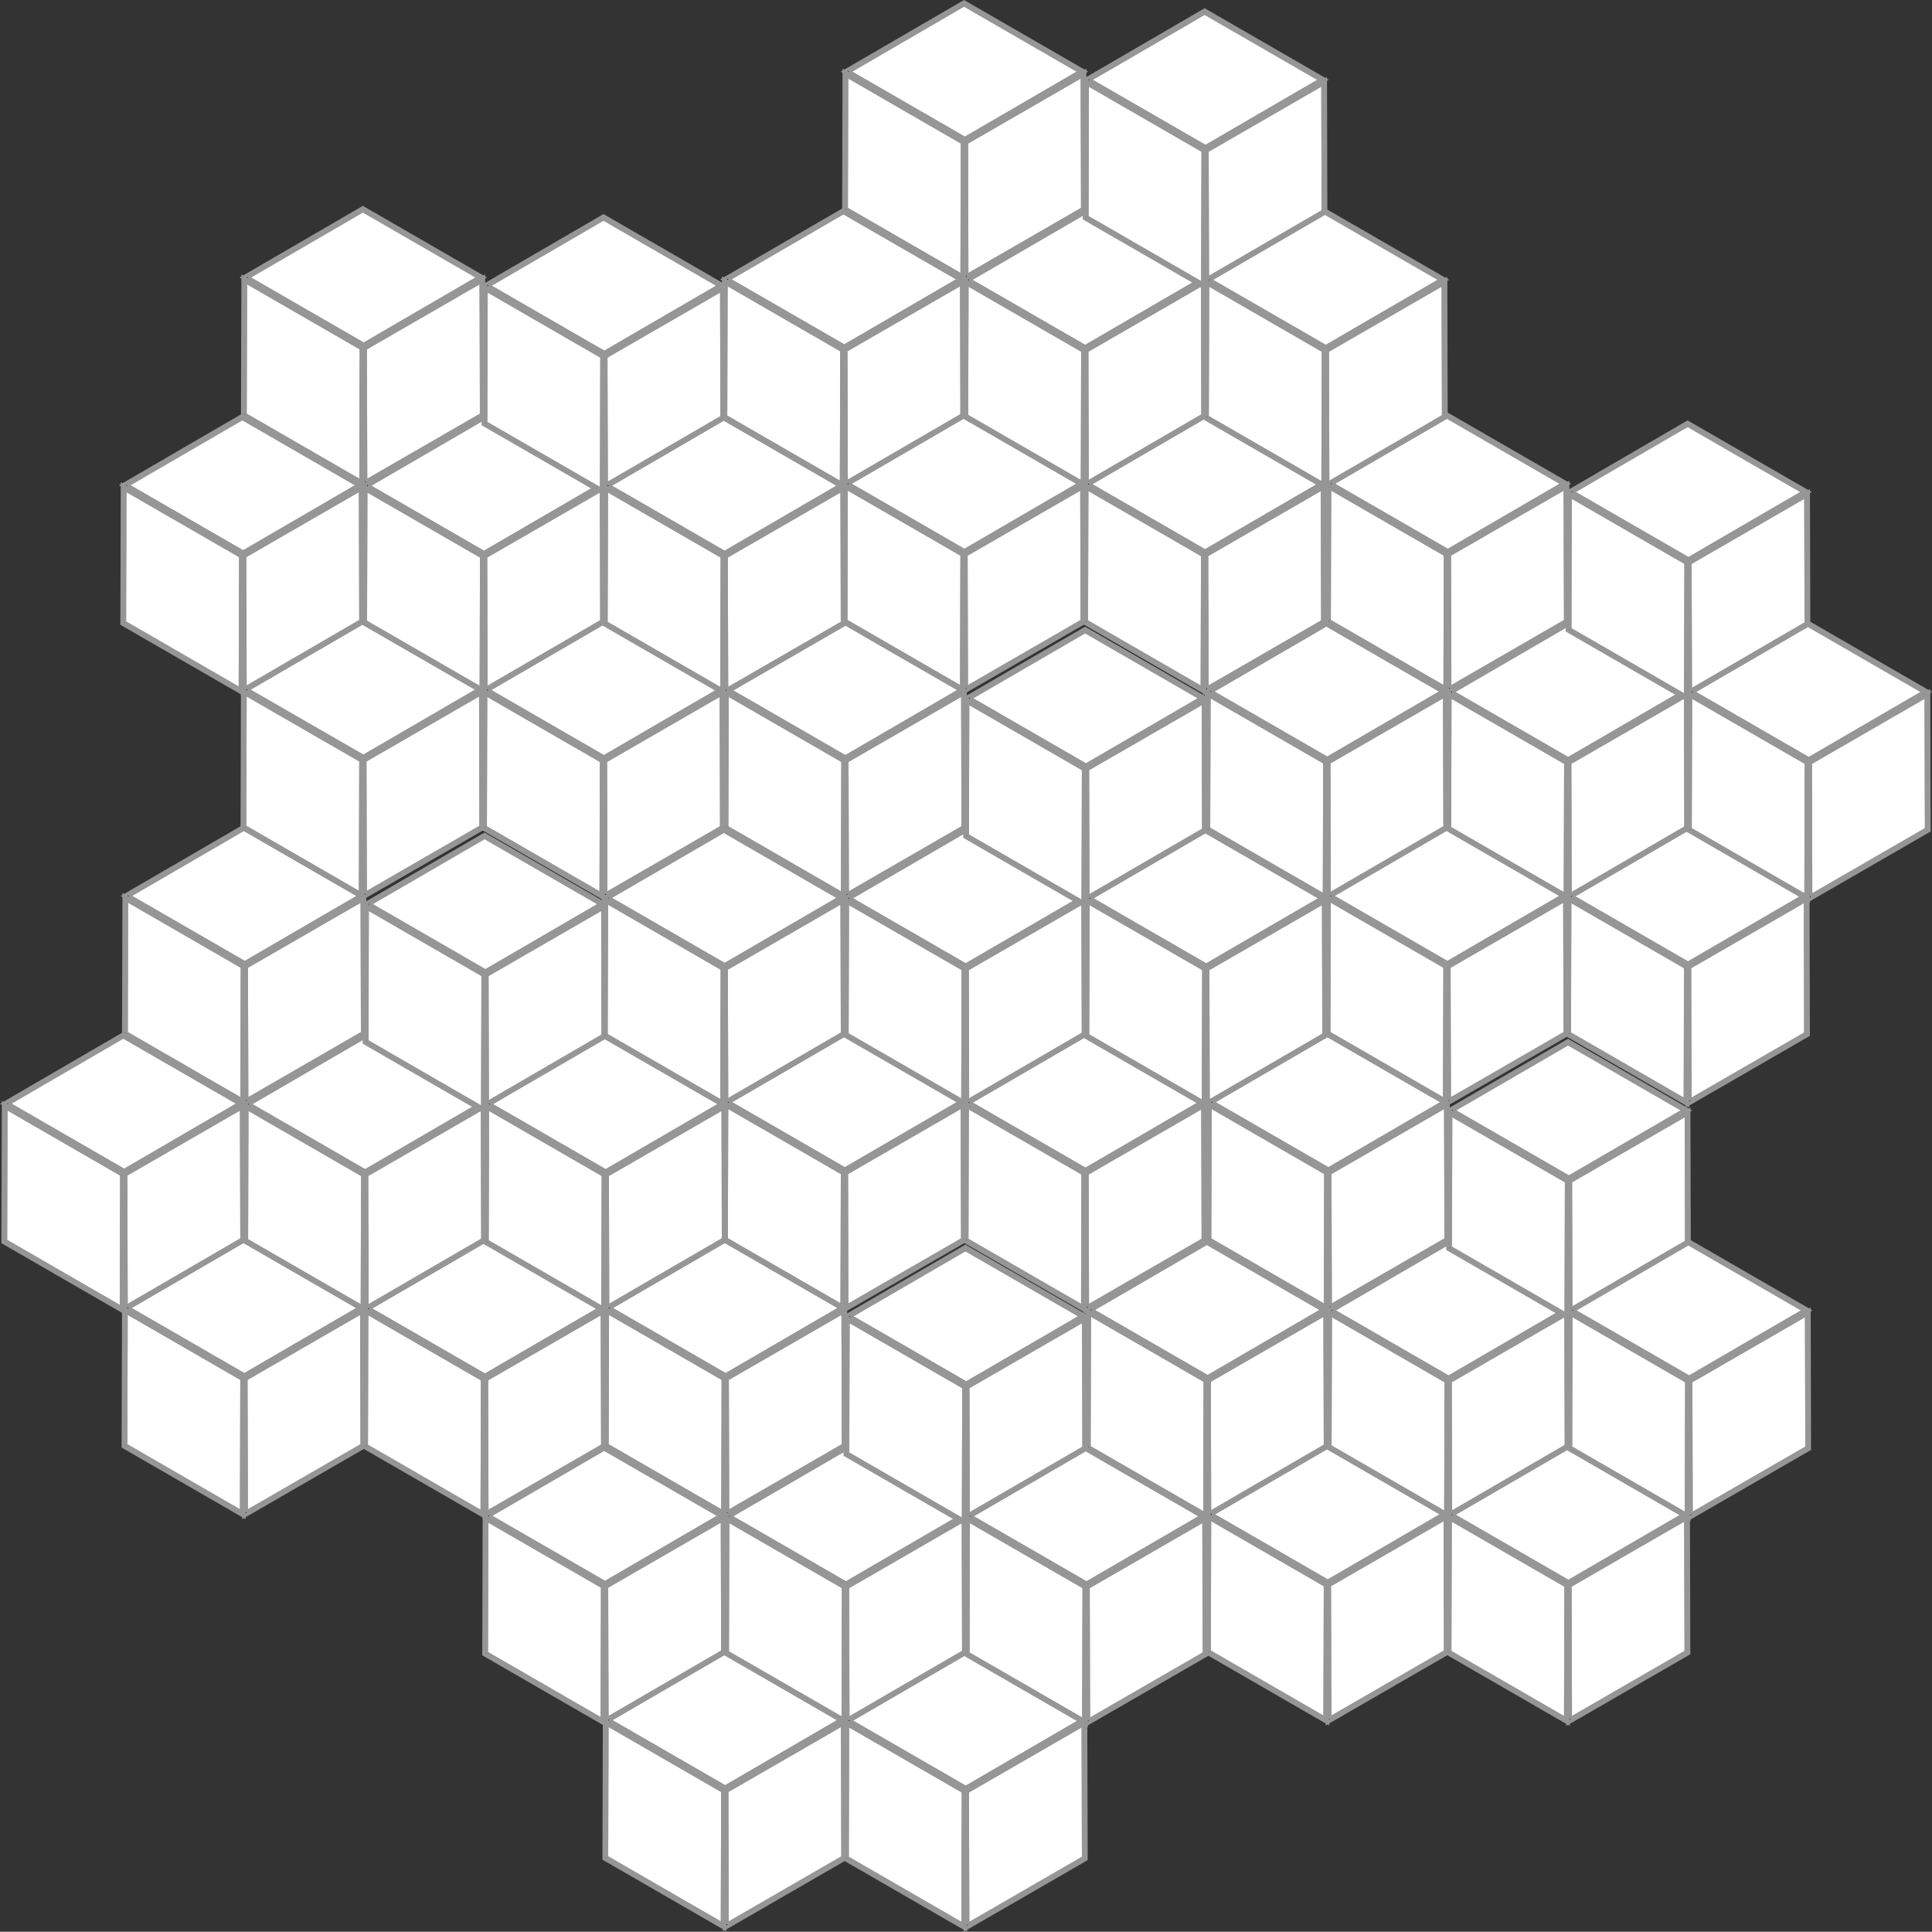<svg id="Camada_1" data-name="Camada 1" xmlns="http://www.w3.org/2000/svg" xmlns:xlink="http://www.w3.org/1999/xlink" viewBox="0 0 574.21 574.14"><rect x="0" y="0" width="574.21" height="574.14" fill="#333333" stroke="none"/><defs><style>.cls-1{fill:none;}.cls-1,.cls-3,.cls-4{stroke:#969696;stroke-miterlimit:10;}.cls-2{clip-path:url(#clip-path);}.cls-3{fill:#fff;}.cls-5{clip-path:url(#clip-path-2);}.cls-6{clip-path:url(#clip-path-3);}.cls-7{clip-path:url(#clip-path-4);}.cls-8{clip-path:url(#clip-path-5);}.cls-9{clip-path:url(#clip-path-6);}.cls-10{clip-path:url(#clip-path-7);}.cls-11{clip-path:url(#clip-path-8);}.cls-12{clip-path:url(#clip-path-9);}.cls-13{clip-path:url(#clip-path-10);}.cls-14{clip-path:url(#clip-path-11);}.cls-15{clip-path:url(#clip-path-12);}.cls-16{clip-path:url(#clip-path-13);}.cls-17{clip-path:url(#clip-path-14);}.cls-18{clip-path:url(#clip-path-15);}.cls-19{clip-path:url(#clip-path-16);}.cls-20{clip-path:url(#clip-path-17);}.cls-21{clip-path:url(#clip-path-18);}.cls-22{clip-path:url(#clip-path-19);}.cls-23{clip-path:url(#clip-path-20);}.cls-24{clip-path:url(#clip-path-21);}.cls-25{clip-path:url(#clip-path-22);}.cls-26{clip-path:url(#clip-path-23);}.cls-27{clip-path:url(#clip-path-24);}.cls-28{clip-path:url(#clip-path-25);}.cls-29{clip-path:url(#clip-path-26);}.cls-30{clip-path:url(#clip-path-27);}.cls-31{clip-path:url(#clip-path-28);}.cls-32{clip-path:url(#clip-path-29);}.cls-33{clip-path:url(#clip-path-30);}.cls-34{clip-path:url(#clip-path-31);}.cls-35{clip-path:url(#clip-path-32);}.cls-36{clip-path:url(#clip-path-33);}.cls-37{clip-path:url(#clip-path-34);}.cls-38{clip-path:url(#clip-path-35);}.cls-39{clip-path:url(#clip-path-36);}.cls-40{clip-path:url(#clip-path-37);}.cls-41{clip-path:url(#clip-path-38);}.cls-42{clip-path:url(#clip-path-39);}.cls-43{clip-path:url(#clip-path-40);}.cls-44{clip-path:url(#clip-path-41);}.cls-45{clip-path:url(#clip-path-42);}.cls-46{clip-path:url(#clip-path-43);}.cls-47{clip-path:url(#clip-path-44);}.cls-48{clip-path:url(#clip-path-45);}.cls-49{clip-path:url(#clip-path-46);}.cls-50{clip-path:url(#clip-path-47);}.cls-51{clip-path:url(#clip-path-48);}.cls-52{clip-path:url(#clip-path-49);}.cls-53{clip-path:url(#clip-path-50);}.cls-54{clip-path:url(#clip-path-51);}.cls-55{clip-path:url(#clip-path-52);}.cls-56{clip-path:url(#clip-path-53);}.cls-57{clip-path:url(#clip-path-54);}.cls-58{clip-path:url(#clip-path-55);}.cls-59{clip-path:url(#clip-path-56);}.cls-60{clip-path:url(#clip-path-57);}.cls-61{clip-path:url(#clip-path-58);}.cls-62{clip-path:url(#clip-path-59);}.cls-63{clip-path:url(#clip-path-60);}.cls-64{clip-path:url(#clip-path-61);}.cls-65{clip-path:url(#clip-path-62);}.cls-66{clip-path:url(#clip-path-63);}.cls-67{clip-path:url(#clip-path-64);}.cls-68{clip-path:url(#clip-path-65);}.cls-69{clip-path:url(#clip-path-66);}.cls-70{clip-path:url(#clip-path-67);}.cls-71{clip-path:url(#clip-path-68);}.cls-72{clip-path:url(#clip-path-69);}.cls-73{clip-path:url(#clip-path-70);}.cls-74{clip-path:url(#clip-path-71);}.cls-75{clip-path:url(#clip-path-72);}.cls-76{clip-path:url(#clip-path-73);}.cls-77{clip-path:url(#clip-path-74);}.cls-78{clip-path:url(#clip-path-75);}.cls-79{clip-path:url(#clip-path-76);}.cls-80{clip-path:url(#clip-path-77);}.cls-81{clip-path:url(#clip-path-78);}.cls-82{clip-path:url(#clip-path-79);}.cls-83{clip-path:url(#clip-path-80);}.cls-84{clip-path:url(#clip-path-81);}.cls-85{clip-path:url(#clip-path-82);}.cls-86{clip-path:url(#clip-path-83);}.cls-87{clip-path:url(#clip-path-84);}.cls-88{clip-path:url(#clip-path-85);}.cls-89{clip-path:url(#clip-path-86);}.cls-90{clip-path:url(#clip-path-87);}.cls-91{clip-path:url(#clip-path-88);}.cls-92{clip-path:url(#clip-path-89);}.cls-93{clip-path:url(#clip-path-90);}.cls-94{clip-path:url(#clip-path-91);}.cls-95{clip-path:url(#clip-path-92);}.cls-96{clip-path:url(#clip-path-93);}.cls-97{clip-path:url(#clip-path-94);}.cls-98{clip-path:url(#clip-path-95);}.cls-99{clip-path:url(#clip-path-96);}.cls-100{clip-path:url(#clip-path-97);}.cls-101{clip-path:url(#clip-path-98);}.cls-102{clip-path:url(#clip-path-99);}.cls-103{clip-path:url(#clip-path-100);}.cls-104{clip-path:url(#clip-path-101);}.cls-105{clip-path:url(#clip-path-102);}.cls-106{clip-path:url(#clip-path-103);}.cls-107{clip-path:url(#clip-path-104);}.cls-108{clip-path:url(#clip-path-105);}.cls-109{clip-path:url(#clip-path-106);}.cls-110{clip-path:url(#clip-path-107);}.cls-111{clip-path:url(#clip-path-108);}.cls-112{clip-path:url(#clip-path-109);}.cls-113{clip-path:url(#clip-path-110);}.cls-114{clip-path:url(#clip-path-111);}.cls-115{clip-path:url(#clip-path-112);}.cls-116{clip-path:url(#clip-path-113);}.cls-117{clip-path:url(#clip-path-114);}.cls-118{clip-path:url(#clip-path-115);}.cls-119{clip-path:url(#clip-path-116);}.cls-120{clip-path:url(#clip-path-117);}.cls-121{clip-path:url(#clip-path-118);}.cls-122{clip-path:url(#clip-path-119);}.cls-123{clip-path:url(#clip-path-120);}.cls-124{clip-path:url(#clip-path-121);}.cls-125{clip-path:url(#clip-path-122);}.cls-126{clip-path:url(#clip-path-123);}.cls-127{clip-path:url(#clip-path-124);}.cls-128{clip-path:url(#clip-path-125);}.cls-129{clip-path:url(#clip-path-126);}.cls-130{clip-path:url(#clip-path-127);}.cls-131{clip-path:url(#clip-path-128);}.cls-132{clip-path:url(#clip-path-129);}.cls-133{clip-path:url(#clip-path-130);}.cls-134{clip-path:url(#clip-path-131);}.cls-135{clip-path:url(#clip-path-132);}.cls-136{clip-path:url(#clip-path-133);}.cls-137{clip-path:url(#clip-path-134);}.cls-138{clip-path:url(#clip-path-135);}.cls-139{clip-path:url(#clip-path-136);}.cls-140{clip-path:url(#clip-path-137);}.cls-141{clip-path:url(#clip-path-138);}.cls-142{clip-path:url(#clip-path-139);}.cls-143{clip-path:url(#clip-path-140);}.cls-144{clip-path:url(#clip-path-141);}.cls-145{clip-path:url(#clip-path-142);}.cls-146{clip-path:url(#clip-path-143);}.cls-147{clip-path:url(#clip-path-144);}.cls-148{clip-path:url(#clip-path-145);}.cls-149{clip-path:url(#clip-path-146);}.cls-150{clip-path:url(#clip-path-147);}</style><clipPath id="clip-path" transform="translate(-750.96 -247)"><polygon class="cls-1" points="751.88 616.21 752 574.99 787.87 595.7 787.76 636.91 751.88 616.21"/></clipPath><clipPath id="clip-path-2" transform="translate(-750.96 -247)"><polygon class="cls-1" points="787.72 636.91 787.6 595.7 823.48 574.99 823.59 616.21 787.72 636.91"/></clipPath><clipPath id="clip-path-3" transform="translate(-750.96 -247)"><polygon class="cls-1" points="751.96 575.03 787.61 554.32 823.49 575.02 787.84 595.75 751.96 575.03"/></clipPath><clipPath id="clip-path-4" transform="translate(-750.96 -247)"><polygon class="cls-1" points="787.73 554.45 787.85 513.23 823.72 533.94 823.61 575.16 787.73 554.45"/></clipPath><clipPath id="clip-path-5" transform="translate(-750.96 -247)"><polygon class="cls-1" points="823.57 575.16 823.45 533.94 859.33 513.23 859.44 554.45 823.57 575.16"/></clipPath><clipPath id="clip-path-6" transform="translate(-750.96 -247)"><polygon class="cls-1" points="787.81 513.28 823.46 492.56 859.34 513.27 823.69 533.99 787.81 513.28"/></clipPath><clipPath id="clip-path-7" transform="translate(-750.96 -247)"><polygon class="cls-1" points="823.49 616.34 823.61 575.12 859.48 595.83 859.37 637.04 823.49 616.34"/></clipPath><clipPath id="clip-path-8" transform="translate(-750.96 -247)"><polygon class="cls-1" points="859.33 637.04 859.21 595.83 895.09 575.12 895.2 616.34 859.33 637.04"/></clipPath><clipPath id="clip-path-9" transform="translate(-750.96 -247)"><polygon class="cls-1" points="823.57 575.16 859.22 554.45 895.1 575.15 859.45 595.88 823.57 575.16"/></clipPath><clipPath id="clip-path-10" transform="translate(-750.96 -247)"><polygon class="cls-1" points="787.6 676.94 787.72 635.72 823.59 656.43 823.48 697.65 787.6 676.94"/></clipPath><clipPath id="clip-path-11" transform="translate(-750.96 -247)"><polygon class="cls-1" points="823.44 697.65 823.32 656.43 859.2 635.72 859.31 676.94 823.44 697.65"/></clipPath><clipPath id="clip-path-12" transform="translate(-750.96 -247)"><polygon class="cls-1" points="787.68 635.77 823.33 615.05 859.21 635.76 823.56 656.48 787.68 635.77"/></clipPath><clipPath id="clip-path-13" transform="translate(-750.96 -247)"><polygon class="cls-1" points="859.24 556.9 859.36 515.68 895.23 536.39 895.12 577.61 859.24 556.9"/></clipPath><clipPath id="clip-path-14" transform="translate(-750.96 -247)"><polygon class="cls-1" points="895.08 577.61 894.96 536.39 930.84 515.68 930.95 556.9 895.08 577.61"/></clipPath><clipPath id="clip-path-15" transform="translate(-750.96 -247)"><polygon class="cls-1" points="859.32 515.73 894.97 495.01 930.85 515.72 895.2 536.44 859.32 515.73"/></clipPath><clipPath id="clip-path-16" transform="translate(-750.96 -247)"><polygon class="cls-1" points="859.11 677.07 859.23 635.85 895.1 656.56 894.99 697.78 859.11 677.07"/></clipPath><clipPath id="clip-path-17" transform="translate(-750.96 -247)"><polygon class="cls-1" points="894.95 697.78 894.83 656.56 930.71 635.85 930.82 677.07 894.95 697.78"/></clipPath><clipPath id="clip-path-18" transform="translate(-750.96 -247)"><polygon class="cls-1" points="859.19 635.9 894.84 615.18 930.72 635.89 895.07 656.61 859.19 635.9"/></clipPath><clipPath id="clip-path-19" transform="translate(-750.96 -247)"><polygon class="cls-1" points="895 616.34 895.12 575.12 930.99 595.83 930.88 637.04 895 616.34"/></clipPath><clipPath id="clip-path-20" transform="translate(-750.96 -247)"><polygon class="cls-1" points="930.84 637.04 930.72 595.83 966.6 575.12 966.71 616.34 930.84 637.04"/></clipPath><clipPath id="clip-path-21" transform="translate(-750.96 -247)"><polygon class="cls-1" points="895.08 575.16 930.73 554.45 966.61 575.15 930.96 595.88 895.08 575.16"/></clipPath><clipPath id="clip-path-22" transform="translate(-750.96 -247)"><polygon class="cls-1" points="930.36 555.02 930.48 513.8 966.35 534.51 966.24 575.73 930.36 555.02"/></clipPath><clipPath id="clip-path-23" transform="translate(-750.96 -247)"><polygon class="cls-1" points="966.2 575.73 966.08 534.51 1001.96 513.8 1002.07 555.02 966.2 575.73"/></clipPath><clipPath id="clip-path-24" transform="translate(-750.96 -247)"><polygon class="cls-1" points="930.44 513.85 966.09 493.13 1001.97 513.84 966.32 534.56 930.44 513.85"/></clipPath><clipPath id="clip-path-25" transform="translate(-750.96 -247)"><polygon class="cls-1" points="966.22 493.27 966.34 452.05 1002.21 472.76 1002.1 513.98 966.22 493.27"/></clipPath><clipPath id="clip-path-26" transform="translate(-750.96 -247)"><polygon class="cls-1" points="1002.06 513.98 1001.94 472.76 1037.82 452.05 1037.93 493.27 1002.06 513.98"/></clipPath><clipPath id="clip-path-27" transform="translate(-750.96 -247)"><polygon class="cls-1" points="966.3 452.1 1001.95 431.38 1037.83 452.09 1002.18 472.81 966.3 452.1"/></clipPath><clipPath id="clip-path-28" transform="translate(-750.96 -247)"><polygon class="cls-1" points="1001.97 555.15 1002.09 513.93 1037.96 534.64 1037.85 575.86 1001.97 555.15"/></clipPath><clipPath id="clip-path-29" transform="translate(-750.96 -247)"><polygon class="cls-1" points="1037.81 575.86 1037.69 534.64 1073.57 513.93 1073.68 555.15 1037.81 575.86"/></clipPath><clipPath id="clip-path-30" transform="translate(-750.96 -247)"><polygon class="cls-1" points="1002.05 513.98 1037.7 493.26 1073.58 513.97 1037.93 534.69 1002.05 513.98"/></clipPath><clipPath id="clip-path-31" transform="translate(-750.96 -247)"><polygon class="cls-1" points="966.08 615.76 966.2 574.54 1002.07 595.25 1001.96 636.47 966.08 615.76"/></clipPath><clipPath id="clip-path-32" transform="translate(-750.96 -247)"><polygon class="cls-1" points="1001.92 636.47 1001.8 595.25 1037.68 574.54 1037.79 615.76 1001.92 636.47"/></clipPath><clipPath id="clip-path-33" transform="translate(-750.96 -247)"><polygon class="cls-1" points="966.16 574.59 1001.81 553.87 1037.69 574.58 1002.04 595.3 966.16 574.59"/></clipPath><clipPath id="clip-path-34" transform="translate(-750.96 -247)"><polygon class="cls-1" points="1037.73 495.72 1037.85 454.5 1073.72 475.21 1073.61 516.43 1037.73 495.72"/></clipPath><clipPath id="clip-path-35" transform="translate(-750.96 -247)"><polygon class="cls-1" points="1073.57 516.43 1073.45 475.21 1109.33 454.5 1109.44 495.72 1073.57 516.43"/></clipPath><clipPath id="clip-path-36" transform="translate(-750.96 -247)"><polygon class="cls-1" points="1037.81 454.55 1073.46 433.83 1109.34 454.54 1073.69 475.26 1037.81 454.55"/></clipPath><clipPath id="clip-path-37" transform="translate(-750.96 -247)"><polygon class="cls-1" points="1037.59 615.89 1037.71 574.67 1073.58 595.38 1073.47 636.6 1037.59 615.89"/></clipPath><clipPath id="clip-path-38" transform="translate(-750.96 -247)"><polygon class="cls-1" points="1073.43 636.6 1073.31 595.38 1109.19 574.67 1109.3 615.89 1073.43 636.6"/></clipPath><clipPath id="clip-path-39" transform="translate(-750.96 -247)"><polygon class="cls-1" points="1037.67 574.72 1073.32 554 1109.2 574.71 1073.55 595.43 1037.67 574.72"/></clipPath><clipPath id="clip-path-40" transform="translate(-750.96 -247)"><polygon class="cls-1" points="1073.48 555.15 1073.6 513.93 1109.47 534.64 1109.36 575.86 1073.48 555.15"/></clipPath><clipPath id="clip-path-41" transform="translate(-750.96 -247)"><polygon class="cls-1" points="1109.32 575.86 1109.2 534.64 1145.08 513.93 1145.19 555.15 1109.32 575.86"/></clipPath><clipPath id="clip-path-42" transform="translate(-750.96 -247)"><polygon class="cls-1" points="1073.56 513.98 1109.21 493.26 1145.09 513.97 1109.44 534.69 1073.56 513.98"/></clipPath><clipPath id="clip-path-43" transform="translate(-750.96 -247)"><polygon class="cls-1" points="894.79 738.7 894.91 697.48 930.78 718.18 930.67 759.4 894.79 738.7"/></clipPath><clipPath id="clip-path-44" transform="translate(-750.96 -247)"><polygon class="cls-1" points="930.63 759.4 930.51 718.18 966.39 697.48 966.5 738.7 930.63 759.4"/></clipPath><clipPath id="clip-path-45" transform="translate(-750.96 -247)"><polygon class="cls-1" points="894.87 697.52 930.52 676.8 966.4 697.51 930.75 718.24 894.87 697.52"/></clipPath><clipPath id="clip-path-46" transform="translate(-750.96 -247)"><polygon class="cls-1" points="930.65 676.94 930.77 635.72 966.64 656.43 966.53 697.65 930.65 676.94"/></clipPath><clipPath id="clip-path-47" transform="translate(-750.96 -247)"><polygon class="cls-1" points="966.49 697.65 966.37 656.43 1002.25 635.72 1002.36 676.94 966.49 697.65"/></clipPath><clipPath id="clip-path-48" transform="translate(-750.96 -247)"><polygon class="cls-1" points="930.73 635.77 966.38 615.05 1002.26 635.76 966.61 656.48 930.73 635.77"/></clipPath><clipPath id="clip-path-49" transform="translate(-750.96 -247)"><polygon class="cls-1" points="966.4 738.83 966.52 697.61 1002.39 718.32 1002.28 759.53 966.4 738.83"/></clipPath><clipPath id="clip-path-50" transform="translate(-750.96 -247)"><polygon class="cls-1" points="1002.24 759.53 1002.12 718.32 1038 697.61 1038.11 738.83 1002.24 759.53"/></clipPath><clipPath id="clip-path-51" transform="translate(-750.96 -247)"><polygon class="cls-1" points="966.48 697.65 1002.13 676.93 1038.01 697.64 1002.36 718.37 966.48 697.65"/></clipPath><clipPath id="clip-path-52" transform="translate(-750.96 -247)"><polygon class="cls-1" points="930.51 799.43 930.63 758.21 966.5 778.92 966.39 820.14 930.51 799.43"/></clipPath><clipPath id="clip-path-53" transform="translate(-750.96 -247)"><polygon class="cls-1" points="966.35 820.14 966.23 778.92 1002.11 758.21 1002.22 799.43 966.35 820.14"/></clipPath><clipPath id="clip-path-54" transform="translate(-750.96 -247)"><polygon class="cls-1" points="930.59 758.26 966.24 737.54 1002.12 758.25 966.47 778.97 930.59 758.26"/></clipPath><clipPath id="clip-path-55" transform="translate(-750.96 -247)"><polygon class="cls-1" points="1002.16 679.39 1002.28 638.17 1038.15 658.88 1038.04 700.1 1002.16 679.39"/></clipPath><clipPath id="clip-path-56" transform="translate(-750.96 -247)"><polygon class="cls-1" points="1038 700.1 1037.88 658.88 1073.76 638.17 1073.87 679.39 1038 700.1"/></clipPath><clipPath id="clip-path-57" transform="translate(-750.96 -247)"><polygon class="cls-1" points="1002.24 638.22 1037.89 617.5 1073.77 638.21 1038.12 658.93 1002.24 638.22"/></clipPath><clipPath id="clip-path-58" transform="translate(-750.96 -247)"><polygon class="cls-1" points="1002.02 799.56 1002.14 758.34 1038.01 779.05 1037.9 820.27 1002.02 799.56"/></clipPath><clipPath id="clip-path-59" transform="translate(-750.96 -247)"><polygon class="cls-1" points="1037.86 820.27 1037.74 779.05 1073.62 758.34 1073.73 799.56 1037.86 820.27"/></clipPath><clipPath id="clip-path-60" transform="translate(-750.96 -247)"><polygon class="cls-1" points="1002.1 758.39 1037.75 737.67 1073.63 758.38 1037.98 779.1 1002.1 758.39"/></clipPath><clipPath id="clip-path-61" transform="translate(-750.96 -247)"><polygon class="cls-1" points="1037.91 738.83 1038.03 697.61 1073.9 718.32 1073.79 759.53 1037.91 738.83"/></clipPath><clipPath id="clip-path-62" transform="translate(-750.96 -247)"><polygon class="cls-1" points="1073.75 759.53 1073.63 718.32 1109.51 697.61 1109.62 738.83 1073.75 759.53"/></clipPath><clipPath id="clip-path-63" transform="translate(-750.96 -247)"><polygon class="cls-1" points="1037.99 697.65 1073.64 676.93 1109.52 697.64 1073.87 718.37 1037.99 697.65"/></clipPath><clipPath id="clip-path-64" transform="translate(-750.96 -247)"><polygon class="cls-1" points="1073.9 677.51 1074.02 636.29 1109.89 657 1109.78 698.23 1073.9 677.51"/></clipPath><clipPath id="clip-path-65" transform="translate(-750.96 -247)"><polygon class="cls-1" points="1109.74 698.23 1109.62 657 1145.5 636.29 1145.61 677.51 1109.74 698.23"/></clipPath><clipPath id="clip-path-66" transform="translate(-750.96 -247)"><polygon class="cls-1" points="1073.98 636.35 1109.63 615.63 1145.51 636.34 1109.86 657.05 1073.98 636.35"/></clipPath><clipPath id="clip-path-67" transform="translate(-750.96 -247)"><polygon class="cls-1" points="1109.76 615.76 1109.88 574.54 1145.75 595.25 1145.64 636.47 1109.76 615.76"/></clipPath><clipPath id="clip-path-68" transform="translate(-750.96 -247)"><polygon class="cls-1" points="1145.6 636.47 1145.48 595.25 1181.36 574.54 1181.47 615.76 1145.6 636.47"/></clipPath><clipPath id="clip-path-69" transform="translate(-750.96 -247)"><polygon class="cls-1" points="1109.84 574.59 1145.49 553.87 1181.37 574.58 1145.72 595.3 1109.84 574.59"/></clipPath><clipPath id="clip-path-70" transform="translate(-750.96 -247)"><polygon class="cls-1" points="1145.51 677.64 1145.63 636.42 1181.5 657.13 1181.39 698.36 1145.51 677.64"/></clipPath><clipPath id="clip-path-71" transform="translate(-750.96 -247)"><polygon class="cls-1" points="1181.35 698.36 1181.23 657.13 1217.11 636.42 1217.22 677.64 1181.35 698.36"/></clipPath><clipPath id="clip-path-72" transform="translate(-750.96 -247)"><polygon class="cls-1" points="1145.59 636.48 1181.24 615.75 1217.12 636.47 1181.47 657.18 1145.59 636.48"/></clipPath><clipPath id="clip-path-73" transform="translate(-750.96 -247)"><polygon class="cls-1" points="1109.62 738.25 1109.74 697.03 1145.61 717.74 1145.5 758.96 1109.62 738.25"/></clipPath><clipPath id="clip-path-74" transform="translate(-750.96 -247)"><polygon class="cls-1" points="1145.46 758.96 1145.34 717.74 1181.22 697.03 1181.33 738.25 1145.46 758.96"/></clipPath><clipPath id="clip-path-75" transform="translate(-750.96 -247)"><polygon class="cls-1" points="1109.7 697.08 1145.35 676.36 1181.23 697.07 1145.58 717.79 1109.7 697.08"/></clipPath><clipPath id="clip-path-76" transform="translate(-750.96 -247)"><polygon class="cls-1" points="1181.27 618.21 1181.39 576.99 1217.26 597.7 1217.15 638.92 1181.27 618.21"/></clipPath><clipPath id="clip-path-77" transform="translate(-750.96 -247)"><polygon class="cls-1" points="1217.11 638.92 1216.99 597.7 1252.87 576.99 1252.98 618.21 1217.11 638.92"/></clipPath><clipPath id="clip-path-78" transform="translate(-750.96 -247)"><polygon class="cls-1" points="1181.35 577.04 1217 556.32 1252.88 577.03 1217.23 597.75 1181.35 577.04"/></clipPath><clipPath id="clip-path-79" transform="translate(-750.96 -247)"><polygon class="cls-1" points="1181.13 738.38 1181.25 697.16 1217.12 717.87 1217.01 759.09 1181.13 738.38"/></clipPath><clipPath id="clip-path-80" transform="translate(-750.96 -247)"><polygon class="cls-1" points="1216.97 759.09 1216.85 717.87 1252.73 697.16 1252.84 738.38 1216.97 759.09"/></clipPath><clipPath id="clip-path-81" transform="translate(-750.96 -247)"><polygon class="cls-1" points="1181.21 697.21 1216.86 676.49 1252.74 697.2 1217.09 717.92 1181.21 697.21"/></clipPath><clipPath id="clip-path-82" transform="translate(-750.96 -247)"><polygon class="cls-1" points="1217.02 677.64 1217.14 636.42 1253.01 657.13 1252.9 698.36 1217.02 677.64"/></clipPath><clipPath id="clip-path-83" transform="translate(-750.96 -247)"><polygon class="cls-1" points="1252.86 698.36 1252.74 657.13 1288.62 636.42 1288.73 677.64 1252.86 698.36"/></clipPath><clipPath id="clip-path-84" transform="translate(-750.96 -247)"><polygon class="cls-1" points="1217.1 636.48 1252.75 615.75 1288.63 636.47 1252.98 657.18 1217.1 636.48"/></clipPath><clipPath id="clip-path-85" transform="translate(-750.96 -247)"><polygon class="cls-1" points="965.9 371.22 966.02 330 1001.89 350.71 1001.78 391.93 965.9 371.22"/></clipPath><clipPath id="clip-path-86" transform="translate(-750.96 -247)"><polygon class="cls-1" points="1001.74 391.93 1001.62 350.71 1037.5 330 1037.61 371.22 1001.74 391.93"/></clipPath><clipPath id="clip-path-87" transform="translate(-750.96 -247)"><polygon class="cls-1" points="965.98 330.05 1001.63 309.33 1037.51 330.04 1001.86 350.76 965.98 330.05"/></clipPath><clipPath id="clip-path-88" transform="translate(-750.96 -247)"><polygon class="cls-1" points="1001.75 309.47 1001.87 268.25 1037.74 288.96 1037.63 330.18 1001.75 309.47"/></clipPath><clipPath id="clip-path-89" transform="translate(-750.96 -247)"><polygon class="cls-1" points="1037.59 330.18 1037.47 288.96 1073.35 268.25 1073.46 309.47 1037.59 330.18"/></clipPath><clipPath id="clip-path-90" transform="translate(-750.96 -247)"><polygon class="cls-1" points="1001.83 268.3 1037.48 247.58 1073.36 268.29 1037.71 289.01 1001.83 268.3"/></clipPath><clipPath id="clip-path-91" transform="translate(-750.96 -247)"><polygon class="cls-1" points="1037.51 371.35 1037.63 330.13 1073.5 350.84 1073.39 392.06 1037.51 371.35"/></clipPath><clipPath id="clip-path-92" transform="translate(-750.96 -247)"><polygon class="cls-1" points="1073.35 392.06 1073.23 350.84 1109.11 330.13 1109.22 371.35 1073.35 392.06"/></clipPath><clipPath id="clip-path-93" transform="translate(-750.96 -247)"><polygon class="cls-1" points="1037.59 330.18 1073.24 309.46 1109.12 330.17 1073.47 350.89 1037.59 330.18"/></clipPath><clipPath id="clip-path-94" transform="translate(-750.96 -247)"><polygon class="cls-1" points="1001.62 431.96 1001.74 390.74 1037.61 411.45 1037.5 452.67 1001.62 431.96"/></clipPath><clipPath id="clip-path-95" transform="translate(-750.96 -247)"><polygon class="cls-1" points="1037.46 452.67 1037.34 411.45 1073.22 390.74 1073.33 431.96 1037.46 452.67"/></clipPath><clipPath id="clip-path-96" transform="translate(-750.96 -247)"><polygon class="cls-1" points="1001.7 390.79 1037.35 370.07 1073.23 390.78 1037.58 411.5 1001.7 390.79"/></clipPath><clipPath id="clip-path-97" transform="translate(-750.96 -247)"><polygon class="cls-1" points="1073.26 311.92 1073.38 270.69 1109.25 291.4 1109.14 332.63 1073.26 311.92"/></clipPath><clipPath id="clip-path-98" transform="translate(-750.96 -247)"><polygon class="cls-1" points="1109.1 332.63 1108.98 291.4 1144.86 270.69 1144.97 311.92 1109.1 332.63"/></clipPath><clipPath id="clip-path-99" transform="translate(-750.96 -247)"><polygon class="cls-1" points="1073.34 270.75 1108.99 250.03 1144.87 270.74 1109.22 291.45 1073.34 270.75"/></clipPath><clipPath id="clip-path-100" transform="translate(-750.96 -247)"><polygon class="cls-1" points="1073.13 432.09 1073.25 390.87 1109.12 411.58 1109.01 452.8 1073.13 432.09"/></clipPath><clipPath id="clip-path-101" transform="translate(-750.96 -247)"><polygon class="cls-1" points="1108.97 452.8 1108.85 411.58 1144.73 390.87 1144.84 432.09 1108.97 452.8"/></clipPath><clipPath id="clip-path-102" transform="translate(-750.96 -247)"><polygon class="cls-1" points="1073.21 390.92 1108.86 370.2 1144.74 390.91 1109.09 411.63 1073.21 390.92"/></clipPath><clipPath id="clip-path-103" transform="translate(-750.96 -247)"><polygon class="cls-1" points="1109.02 371.35 1109.14 330.13 1145.01 350.84 1144.9 392.06 1109.02 371.35"/></clipPath><clipPath id="clip-path-104" transform="translate(-750.96 -247)"><polygon class="cls-1" points="1144.86 392.06 1144.74 350.84 1180.62 330.13 1180.73 371.35 1144.86 392.06"/></clipPath><clipPath id="clip-path-105" transform="translate(-750.96 -247)"><polygon class="cls-1" points="1109.1 330.18 1144.75 309.46 1180.63 330.17 1144.98 350.89 1109.1 330.18"/></clipPath><clipPath id="clip-path-106" transform="translate(-750.96 -247)"><polygon class="cls-1" points="1109.44 493.71 1109.56 452.49 1145.43 473.2 1145.32 514.42 1109.44 493.71"/></clipPath><clipPath id="clip-path-107" transform="translate(-750.96 -247)"><polygon class="cls-1" points="1145.28 514.42 1145.16 473.2 1181.04 452.49 1181.15 493.71 1145.28 514.42"/></clipPath><clipPath id="clip-path-108" transform="translate(-750.96 -247)"><polygon class="cls-1" points="1109.52 452.54 1145.17 431.82 1181.05 452.53 1145.4 473.25 1109.52 452.54"/></clipPath><clipPath id="clip-path-109" transform="translate(-750.96 -247)"><polygon class="cls-1" points="1145.29 431.96 1145.41 390.74 1181.28 411.45 1181.17 452.67 1145.29 431.96"/></clipPath><clipPath id="clip-path-110" transform="translate(-750.96 -247)"><polygon class="cls-1" points="1181.13 452.67 1181.01 411.45 1216.89 390.74 1217 431.96 1181.13 452.67"/></clipPath><clipPath id="clip-path-111" transform="translate(-750.96 -247)"><polygon class="cls-1" points="1145.37 390.79 1181.02 370.07 1216.9 390.78 1181.25 411.5 1145.37 390.79"/></clipPath><clipPath id="clip-path-112" transform="translate(-750.96 -247)"><polygon class="cls-1" points="1181.05 493.84 1181.17 452.62 1217.04 473.33 1216.93 514.55 1181.05 493.84"/></clipPath><clipPath id="clip-path-113" transform="translate(-750.96 -247)"><polygon class="cls-1" points="1216.89 514.55 1216.77 473.33 1252.65 452.62 1252.76 493.84 1216.89 514.55"/></clipPath><clipPath id="clip-path-114" transform="translate(-750.96 -247)"><polygon class="cls-1" points="1181.13 452.67 1216.78 431.95 1252.66 452.66 1217.01 473.38 1181.13 452.67"/></clipPath><clipPath id="clip-path-115" transform="translate(-750.96 -247)"><polygon class="cls-1" points="1145.16 554.45 1145.28 513.23 1181.15 533.94 1181.04 575.16 1145.16 554.45"/></clipPath><clipPath id="clip-path-116" transform="translate(-750.96 -247)"><polygon class="cls-1" points="1181 575.16 1180.88 533.94 1216.76 513.23 1216.87 554.45 1181 575.16"/></clipPath><clipPath id="clip-path-117" transform="translate(-750.96 -247)"><polygon class="cls-1" points="1145.24 513.28 1180.89 492.56 1216.77 513.27 1181.12 533.99 1145.24 513.28"/></clipPath><clipPath id="clip-path-118" transform="translate(-750.96 -247)"><polygon class="cls-1" points="1216.8 434.41 1216.92 393.19 1252.79 413.9 1252.68 455.12 1216.8 434.41"/></clipPath><clipPath id="clip-path-119" transform="translate(-750.96 -247)"><polygon class="cls-1" points="1252.64 455.12 1252.52 413.9 1288.4 393.19 1288.51 434.41 1252.64 455.12"/></clipPath><clipPath id="clip-path-120" transform="translate(-750.96 -247)"><polygon class="cls-1" points="1216.88 393.24 1252.53 372.52 1288.41 393.23 1252.76 413.95 1216.88 393.24"/></clipPath><clipPath id="clip-path-121" transform="translate(-750.96 -247)"><polygon class="cls-1" points="1216.67 554.58 1216.79 513.36 1252.66 534.07 1252.55 575.29 1216.67 554.58"/></clipPath><clipPath id="clip-path-122" transform="translate(-750.96 -247)"><polygon class="cls-1" points="1252.51 575.29 1252.39 534.07 1288.27 513.36 1288.38 554.58 1252.51 575.29"/></clipPath><clipPath id="clip-path-123" transform="translate(-750.96 -247)"><polygon class="cls-1" points="1216.75 513.41 1252.4 492.69 1288.28 513.4 1252.63 534.12 1216.75 513.41"/></clipPath><clipPath id="clip-path-124" transform="translate(-750.96 -247)"><polygon class="cls-1" points="1252.56 493.84 1252.68 452.62 1288.55 473.33 1288.44 514.55 1252.56 493.84"/></clipPath><clipPath id="clip-path-125" transform="translate(-750.96 -247)"><polygon class="cls-1" points="1288.4 514.55 1288.28 473.33 1324.16 452.62 1324.27 493.84 1288.4 514.55"/></clipPath><clipPath id="clip-path-126" transform="translate(-750.96 -247)"><polygon class="cls-1" points="1252.64 452.67 1288.29 431.95 1324.17 452.66 1288.52 473.38 1252.64 452.67"/></clipPath><clipPath id="clip-path-127" transform="translate(-750.96 -247)"><polygon class="cls-1" points="787.23 432.4 787.35 391.18 823.22 411.89 823.11 453.11 787.23 432.4"/></clipPath><clipPath id="clip-path-128" transform="translate(-750.96 -247)"><polygon class="cls-1" points="823.07 453.11 822.95 411.89 858.83 391.18 858.94 432.4 823.07 453.11"/></clipPath><clipPath id="clip-path-129" transform="translate(-750.96 -247)"><polygon class="cls-1" points="787.31 391.23 822.96 370.51 858.84 391.22 823.19 411.94 787.31 391.23"/></clipPath><clipPath id="clip-path-130" transform="translate(-750.96 -247)"><polygon class="cls-1" points="823.08 370.65 823.2 329.43 859.07 350.14 858.96 391.36 823.08 370.65"/></clipPath><clipPath id="clip-path-131" transform="translate(-750.96 -247)"><polygon class="cls-1" points="858.92 391.36 858.8 350.14 894.68 329.43 894.79 370.65 858.92 391.36"/></clipPath><clipPath id="clip-path-132" transform="translate(-750.96 -247)"><polygon class="cls-1" points="823.16 329.48 858.81 308.76 894.69 329.47 859.04 350.19 823.16 329.48"/></clipPath><clipPath id="clip-path-133" transform="translate(-750.96 -247)"><polygon class="cls-1" points="858.84 432.53 858.96 391.31 894.83 412.02 894.72 453.24 858.84 432.53"/></clipPath><clipPath id="clip-path-134" transform="translate(-750.96 -247)"><polygon class="cls-1" points="894.68 453.24 894.56 412.02 930.44 391.31 930.55 432.53 894.68 453.24"/></clipPath><clipPath id="clip-path-135" transform="translate(-750.96 -247)"><polygon class="cls-1" points="858.92 391.36 894.57 370.64 930.45 391.35 894.8 412.07 858.92 391.36"/></clipPath><clipPath id="clip-path-136" transform="translate(-750.96 -247)"><polygon class="cls-1" points="822.95 493.14 823.07 451.92 858.94 472.63 858.83 513.85 822.95 493.14"/></clipPath><clipPath id="clip-path-137" transform="translate(-750.96 -247)"><polygon class="cls-1" points="858.79 513.85 858.67 472.63 894.55 451.92 894.66 493.14 858.79 513.85"/></clipPath><clipPath id="clip-path-138" transform="translate(-750.96 -247)"><polygon class="cls-1" points="823.03 451.97 858.68 431.25 894.56 451.96 858.91 472.68 823.03 451.97"/></clipPath><clipPath id="clip-path-139" transform="translate(-750.96 -247)"><polygon class="cls-1" points="894.59 373.1 894.71 331.88 930.58 352.58 930.47 393.81 894.59 373.1"/></clipPath><clipPath id="clip-path-140" transform="translate(-750.96 -247)"><polygon class="cls-1" points="930.43 393.81 930.31 352.58 966.19 331.88 966.3 373.1 930.43 393.81"/></clipPath><clipPath id="clip-path-141" transform="translate(-750.96 -247)"><polygon class="cls-1" points="894.67 331.93 930.32 311.2 966.2 331.92 930.55 352.63 894.67 331.93"/></clipPath><clipPath id="clip-path-142" transform="translate(-750.96 -247)"><polygon class="cls-1" points="894.46 493.27 894.58 452.05 930.45 472.76 930.34 513.98 894.46 493.27"/></clipPath><clipPath id="clip-path-143" transform="translate(-750.96 -247)"><polygon class="cls-1" points="930.3 513.98 930.18 472.76 966.06 452.05 966.17 493.27 930.3 513.98"/></clipPath><clipPath id="clip-path-144" transform="translate(-750.96 -247)"><polygon class="cls-1" points="894.54 452.1 930.19 431.38 966.07 452.09 930.42 472.81 894.54 452.1"/></clipPath><clipPath id="clip-path-145" transform="translate(-750.96 -247)"><polygon class="cls-1" points="930.35 432.53 930.47 391.31 966.34 412.02 966.23 453.24 930.35 432.53"/></clipPath><clipPath id="clip-path-146" transform="translate(-750.96 -247)"><polygon class="cls-1" points="966.19 453.24 966.07 412.02 1001.95 391.31 1002.06 432.53 966.19 453.24"/></clipPath><clipPath id="clip-path-147" transform="translate(-750.96 -247)"><polygon class="cls-1" points="930.43 391.36 966.08 370.64 1001.96 391.35 966.31 412.07 930.43 391.36"/></clipPath></defs><g id="Camada_1-2" data-name="Camada 1-2"><g class="cls-2"><polyline class="cls-3" points="36.2 349.1 1.74 329.2 1.63 368.8 36.09 388.69 36.2 349.1"/><path class="cls-4" d="M752.59,615.79l.11-39.59,34.46,19.89-.11,39.6-34.46-19.9m35.29-20.1L752,575l-.12,41.22,35.88,20.71.12-41.22" transform="translate(-750.96 -247)"/></g><polygon class="cls-1" points="0.92 369.2 1.04 327.99 36.91 348.69 36.8 389.92 0.92 369.2"/><g class="cls-5"><polyline class="cls-3" points="71.81 329.2 37.35 349.1 37.46 388.69 71.92 368.8 71.81 329.2"/><path class="cls-4" d="M788.42,635.69l-.11-39.6,34.46-19.89.11,39.59-34.46,19.9M823.48,575,787.6,595.69l.12,41.22,35.87-20.71L823.48,575" transform="translate(-750.96 -247)"/></g><polygon class="cls-1" points="36.76 389.92 36.64 348.69 72.52 327.99 72.63 369.2 36.76 389.92"/><g class="cls-6"><polyline class="cls-3" points="71.11 328.02 36.65 308.13 2.42 328.02 36.88 347.93 71.11 328.02"/><path class="cls-4" d="M753.38,575l34.23-19.89L822.07,575l-34.19,19.9L753.38,575m70.11,0-35.88-20.71L752,575l35.92,20.71L823.49,575" transform="translate(-750.96 -247)"/></g><polygon class="cls-1" points="1 328.04 36.65 307.31 72.53 328.02 36.88 348.75 1 328.04"/><g id="Camada_1-2-2" data-name="Camada 1-2"><g class="cls-7"><polyline class="cls-3" points="72.05 287.34 37.59 267.45 37.48 307.04 71.94 326.94 72.05 287.34"/><path class="cls-4" d="M788.44,554l.11-39.59L823,534.34l-.11,39.6L788.44,554m35.29-20.1-35.88-20.71-.12,41.22,35.88,20.71.12-41.22" transform="translate(-750.96 -247)"/></g><polygon class="cls-1" points="36.77 307.45 36.89 266.23 72.76 286.94 72.65 328.16 36.77 307.45"/><g class="cls-8"><polyline class="cls-3" points="107.66 267.45 73.2 287.34 73.31 326.94 107.77 307.04 107.66 267.45"/><path class="cls-4" d="M824.27,573.94l-.11-39.6,34.46-19.89.11,39.59-34.46,19.9m35.06-60.71-35.88,20.71.12,41.22,35.87-20.71-.11-41.22" transform="translate(-750.96 -247)"/></g><polygon class="cls-1" points="72.61 328.16 72.49 286.94 108.37 266.23 108.48 307.45 72.61 328.16"/><g class="cls-9"><polyline class="cls-3" points="106.96 266.27 72.5 246.38 38.27 266.27 72.73 286.17 106.96 266.27"/><path class="cls-4" d="M789.23,513.27l34.23-19.89,34.46,19.89-34.19,19.9-34.5-19.9m70.11,0-35.88-20.71-35.65,20.72L823.73,534l35.61-20.72" transform="translate(-750.96 -247)"/></g><polygon class="cls-1" points="36.85 266.28 72.5 245.56 108.38 266.27 72.73 286.99 36.85 266.28"/></g><g id="Camada_1-2-3" data-name="Camada 1-2"><g class="cls-10"><polyline class="cls-3" points="107.81 349.23 73.35 329.33 73.24 368.93 107.7 388.82 107.81 349.23"/><path class="cls-4" d="M824.2,615.92l.11-39.59,34.46,19.89-.11,39.6-34.46-19.9m35.29-20.1-35.88-20.71-.12,41.22L859.37,637l.12-41.22" transform="translate(-750.96 -247)"/></g><polygon class="cls-1" points="72.53 369.33 72.65 328.12 108.52 348.82 108.41 390.05 72.53 369.33"/><g class="cls-11"><polyline class="cls-3" points="143.42 329.33 108.96 349.23 109.07 388.82 143.53 368.93 143.42 329.33"/><path class="cls-4" d="M860,635.82l-.11-39.6,34.46-19.89.11,39.59L860,635.82m35.06-60.71-35.88,20.71.12,41.22,35.87-20.71-.11-41.22" transform="translate(-750.96 -247)"/></g><polygon class="cls-1" points="108.37 390.05 108.25 348.82 144.13 328.12 144.24 369.33 108.37 390.05"/><g class="cls-12"><polyline class="cls-3" points="142.72 328.15 108.26 308.26 74.03 328.15 108.49 348.06 142.72 328.15"/><path class="cls-4" d="M825,575.15l34.23-19.89,34.46,19.89-34.19,19.9L825,575.15m70.11,0-35.88-20.71-35.65,20.72,35.92,20.71,35.61-20.72" transform="translate(-750.96 -247)"/></g><polygon class="cls-1" points="72.61 328.17 108.26 307.44 144.14 328.15 108.49 348.88 72.61 328.17"/></g><g id="Camada_1-2-4" data-name="Camada 1-2"><g class="cls-13"><polyline class="cls-3" points="71.92 409.83 37.46 389.94 37.35 429.53 71.81 449.43 71.92 409.83"/><path class="cls-4" d="M788.31,676.53l.11-39.59,34.46,19.89-.11,39.6-34.46-19.9m35.29-20.1-35.88-20.71-.12,41.22,35.88,20.71.12-41.22" transform="translate(-750.96 -247)"/></g><polygon class="cls-1" points="36.64 429.94 36.76 388.72 72.63 409.43 72.52 450.65 36.64 429.94"/><g class="cls-14"><polyline class="cls-3" points="107.53 389.94 73.07 409.83 73.18 449.43 107.64 429.53 107.53 389.94"/><path class="cls-4" d="M824.14,696.43l-.11-39.6,34.46-19.89.11,39.59-34.46,19.9m35.06-60.71-35.88,20.71.12,41.22,35.87-20.71-.11-41.22" transform="translate(-750.96 -247)"/></g><polygon class="cls-1" points="72.48 450.65 72.36 409.43 108.24 388.72 108.35 429.94 72.48 450.65"/><g class="cls-15"><polyline class="cls-3" points="106.83 388.76 72.37 368.87 38.14 388.76 72.6 408.66 106.83 388.76"/><path class="cls-4" d="M789.1,635.76l34.23-19.89,34.46,19.89-34.19,19.9-34.5-19.9m70.11,0-35.88-20.71-35.65,20.72,35.92,20.71,35.61-20.72" transform="translate(-750.96 -247)"/></g><polygon class="cls-1" points="36.72 388.77 72.37 368.05 108.25 388.76 72.6 409.48 36.72 388.77"/></g><g id="Camada_1-2-5" data-name="Camada 1-2"><g class="cls-16"><polyline class="cls-3" points="143.56 289.79 109.1 269.9 108.99 309.49 143.45 329.39 143.56 289.79"/><path class="cls-4" d="M860,556.49l.11-39.59,34.46,19.89-.11,39.6L860,556.49m35.29-20.1-35.88-20.71-.12,41.22,35.88,20.71.12-41.22" transform="translate(-750.96 -247)"/></g><polygon class="cls-1" points="108.28 309.9 108.4 268.68 144.27 289.39 144.16 330.61 108.28 309.9"/><g class="cls-17"><polyline class="cls-3" points="179.17 269.9 144.71 289.79 144.82 329.39 179.28 309.49 179.17 269.9"/><path class="cls-4" d="M895.78,576.39l-.11-39.6,34.46-19.89.11,39.59-34.46,19.9m35.06-60.71L895,536.39l.12,41.22L931,556.9l-.11-41.22" transform="translate(-750.96 -247)"/></g><polygon class="cls-1" points="144.12 330.61 144 289.39 179.88 268.68 179.99 309.9 144.12 330.61"/><g class="cls-18"><polyline class="cls-3" points="178.47 268.72 144.01 248.83 109.78 268.72 144.24 288.62 178.47 268.72"/><path class="cls-4" d="M860.74,515.72,895,495.83l34.46,19.89-34.19,19.9-34.5-19.9m70.11,0L895,495l-35.65,20.72,35.92,20.71,35.61-20.72" transform="translate(-750.96 -247)"/></g><polygon class="cls-1" points="108.36 268.73 144.01 248.01 179.89 268.72 144.24 289.44 108.36 268.73"/></g><g id="Camada_1-2-6" data-name="Camada 1-2"><g class="cls-19"><polyline class="cls-3" points="143.43 409.96 108.97 390.07 108.86 429.66 143.32 449.56 143.43 409.96"/><path class="cls-4" d="M859.82,676.66l.11-39.59L894.39,657l-.11,39.6-34.46-19.9m35.29-20.1-35.88-20.71-.12,41.22L895,697.78l.12-41.22" transform="translate(-750.96 -247)"/></g><polygon class="cls-1" points="108.15 430.07 108.27 388.85 144.14 409.56 144.03 450.78 108.15 430.07"/><g class="cls-20"><polyline class="cls-3" points="179.04 390.07 144.58 409.96 144.69 449.56 179.15 429.66 179.04 390.07"/><path class="cls-4" d="M895.65,696.56l-.11-39.6L930,637.07l.11,39.59-34.46,19.9m35.06-60.71-35.88,20.71.12,41.22,35.87-20.71-.11-41.22" transform="translate(-750.96 -247)"/></g><polygon class="cls-1" points="143.99 450.78 143.87 409.56 179.75 388.85 179.86 430.07 143.99 450.78"/><g class="cls-21"><polyline class="cls-3" points="178.34 388.89 143.88 369 109.65 388.89 144.11 408.79 178.34 388.89"/><path class="cls-4" d="M860.61,635.89,894.84,616l34.46,19.89-34.19,19.9-34.5-19.9m70.11,0-35.88-20.71L859.19,635.9l35.92,20.71,35.61-20.72" transform="translate(-750.96 -247)"/></g><polygon class="cls-1" points="108.23 388.9 143.88 368.18 179.76 388.89 144.11 409.61 108.23 388.9"/></g><g id="Camada_1-2-7" data-name="Camada 1-2"><g class="cls-22"><polyline class="cls-3" points="179.32 349.23 144.86 329.33 144.75 368.93 179.21 388.82 179.32 349.23"/><path class="cls-4" d="M895.71,615.92l.11-39.59,34.46,19.89-.11,39.6-34.46-19.9M931,595.82l-35.88-20.71L895,616.33,930.88,637l.12-41.22" transform="translate(-750.96 -247)"/></g><polygon class="cls-1" points="144.04 369.33 144.16 328.12 180.03 348.82 179.92 390.05 144.04 369.33"/><g class="cls-23"><polyline class="cls-3" points="214.93 329.33 180.47 349.23 180.58 388.82 215.04 368.93 214.93 329.33"/><path class="cls-4" d="M931.54,635.82l-.11-39.6,34.46-19.89.11,39.59-34.46,19.9m35.06-60.71-35.88,20.71.12,41.22,35.87-20.71-.11-41.22" transform="translate(-750.96 -247)"/></g><polygon class="cls-1" points="179.88 390.05 179.76 348.82 215.64 328.12 215.75 369.33 179.88 390.05"/><g class="cls-24"><polyline class="cls-3" points="214.23 328.15 179.77 308.26 145.54 328.15 180 348.06 214.23 328.15"/><path class="cls-4" d="M896.5,575.15l34.23-19.89,34.46,19.89L931,595.05l-34.5-19.9m70.11,0-35.88-20.71-35.65,20.72L931,595.87l35.61-20.72" transform="translate(-750.96 -247)"/></g><polygon class="cls-1" points="144.12 328.17 179.77 307.44 215.65 328.15 180 348.88 144.12 328.17"/></g></g><g id="Camada_1-2-8" data-name="Camada 1-2"><g class="cls-25"><polyline class="cls-3" points="214.68 287.91 180.22 268.02 180.11 307.61 214.57 327.51 214.68 287.91"/><path class="cls-4" d="M931.07,554.61l.11-39.59,34.46,19.89-.11,39.6-34.46-19.9m35.29-20.1L930.48,513.8,930.36,555l35.88,20.71.12-41.22" transform="translate(-750.96 -247)"/></g><polygon class="cls-1" points="179.4 308.02 179.52 266.8 215.39 287.51 215.28 328.73 179.4 308.02"/><g class="cls-26"><polyline class="cls-3" points="250.29 268.02 215.83 287.91 215.94 327.51 250.4 307.61 250.29 268.02"/><path class="cls-4" d="M966.9,574.51l-.11-39.6L1001.25,515l.11,39.59-34.46,19.9M1002,513.8l-35.88,20.71.12,41.22L1002.07,555,1002,513.8" transform="translate(-750.96 -247)"/></g><polygon class="cls-1" points="215.24 328.73 215.12 287.51 251 266.8 251.11 308.02 215.24 328.73"/><g class="cls-27"><polyline class="cls-3" points="249.59 266.84 215.13 246.95 180.9 266.84 215.36 286.74 249.59 266.84"/><path class="cls-4" d="M931.86,513.84,966.09,494l34.46,19.89-34.19,19.9-34.5-19.9m70.11,0-35.88-20.71-35.65,20.72,35.92,20.71L1002,513.84" transform="translate(-750.96 -247)"/></g><polygon class="cls-1" points="179.48 266.85 215.13 246.13 251.01 266.84 215.36 287.56 179.48 266.85"/><g id="Camada_1-2-9" data-name="Camada 1-2"><g class="cls-28"><polyline class="cls-3" points="250.54 226.16 216.08 206.27 215.97 245.86 250.43 265.76 250.54 226.16"/><path class="cls-4" d="M966.93,492.86l.11-39.59,34.46,19.89-.11,39.6-34.46-19.9m35.29-20.1-35.88-20.71-.12,41.22L1002.1,514l.12-41.22" transform="translate(-750.96 -247)"/></g><polygon class="cls-1" points="215.26 246.27 215.38 205.05 251.25 225.76 251.14 266.98 215.26 246.27"/><g class="cls-29"><polyline class="cls-3" points="286.15 206.27 251.69 226.16 251.8 265.76 286.26 245.86 286.15 206.27"/><path class="cls-4" d="M1002.76,512.76l-.11-39.6,34.46-19.89.11,39.59-34.46,19.9m35.06-60.71-35.88,20.71.12,41.22,35.87-20.71-.11-41.22" transform="translate(-750.96 -247)"/></g><polygon class="cls-1" points="251.1 266.98 250.98 225.76 286.86 205.05 286.97 246.27 251.1 266.98"/><g class="cls-30"><polyline class="cls-3" points="285.45 205.09 250.99 185.2 216.76 205.09 251.22 224.99 285.45 205.09"/><path class="cls-4" d="M967.72,452.09,1002,432.2l34.46,19.89L1002.22,472l-34.5-19.9m70.11,0L1002,431.38,966.3,452.1l35.92,20.71,35.61-20.72" transform="translate(-750.96 -247)"/></g><polygon class="cls-1" points="215.34 205.1 250.99 184.38 286.87 205.09 251.22 225.81 215.34 205.1"/></g><g id="Camada_1-2-10" data-name="Camada 1-2"><g class="cls-31"><polyline class="cls-3" points="286.29 288.04 251.83 268.15 251.72 307.74 286.18 327.64 286.29 288.04"/><path class="cls-4" d="M1002.68,554.74l.11-39.59L1037.25,535l-.11,39.6-34.46-19.9m35.29-20.1-35.88-20.71-.12,41.22,35.88,20.71.12-41.22" transform="translate(-750.96 -247)"/></g><polygon class="cls-1" points="251.01 308.15 251.13 266.93 287 287.64 286.89 328.86 251.01 308.15"/><g class="cls-32"><polyline class="cls-3" points="321.9 268.15 287.44 288.04 287.55 327.64 322.01 307.74 321.9 268.15"/><path class="cls-4" d="M1038.51,574.64l-.11-39.6,34.46-19.89.11,39.59-34.46,19.9m35.06-60.71-35.88,20.71.12,41.22,35.87-20.71-.11-41.22" transform="translate(-750.96 -247)"/></g><polygon class="cls-1" points="286.85 328.86 286.73 287.64 322.61 266.93 322.72 308.15 286.85 328.86"/><g class="cls-33"><polyline class="cls-3" points="321.2 266.97 286.74 247.08 252.51 266.97 286.97 286.87 321.2 266.97"/><path class="cls-4" d="M1003.47,514l34.23-19.89L1072.16,514,1038,533.87l-34.5-19.9m70.11,0-35.88-20.71L1002.05,514,1038,534.69,1073.58,514" transform="translate(-750.96 -247)"/></g><polygon class="cls-1" points="251.09 266.98 286.74 246.26 322.62 266.97 286.97 287.69 251.09 266.98"/></g><g id="Camada_1-2-11" data-name="Camada 1-2"><g class="cls-34"><polyline class="cls-3" points="250.4 348.65 215.94 328.76 215.83 368.35 250.29 388.25 250.4 348.65"/><path class="cls-4" d="M966.79,615.35l.11-39.59,34.46,19.89-.11,39.6-34.46-19.9m35.29-20.1L966.2,574.54l-.12,41.22L1002,636.47l.12-41.22" transform="translate(-750.96 -247)"/></g><polygon class="cls-1" points="215.12 368.76 215.24 327.54 251.11 348.25 251 389.47 215.12 368.76"/><g class="cls-35"><polyline class="cls-3" points="286.01 328.76 251.55 348.65 251.66 388.25 286.12 368.35 286.01 328.76"/><path class="cls-4" d="M1002.62,635.25l-.11-39.6L1037,575.76l.11,39.59-34.46,19.9m35.06-60.71-35.88,20.71.12,41.22,35.87-20.71-.11-41.22" transform="translate(-750.96 -247)"/></g><polygon class="cls-1" points="250.96 389.47 250.84 348.25 286.72 327.54 286.83 368.76 250.96 389.47"/><g class="cls-36"><polyline class="cls-3" points="285.31 327.58 250.85 307.69 216.62 327.58 251.08 347.48 285.31 327.58"/><path class="cls-4" d="M967.58,574.58l34.23-19.89,34.46,19.89-34.19,19.9-34.5-19.9m70.11,0-35.88-20.71-35.65,20.72,35.92,20.71,35.61-20.72" transform="translate(-750.96 -247)"/></g><polygon class="cls-1" points="215.2 327.59 250.85 306.87 286.73 327.58 251.08 348.3 215.2 327.59"/></g><g id="Camada_1-2-12" data-name="Camada 1-2"><g class="cls-37"><polyline class="cls-3" points="322.05 228.61 287.59 208.72 287.48 248.31 321.94 268.21 322.05 228.61"/><path class="cls-4" d="M1038.44,495.31l.11-39.59L1073,475.61l-.11,39.6-34.46-19.9m35.29-20.1-35.88-20.71-.12,41.22,35.88,20.71.12-41.22" transform="translate(-750.96 -247)"/></g><polygon class="cls-1" points="286.77 248.72 286.89 207.5 322.76 228.21 322.65 269.43 286.77 248.72"/><g class="cls-38"><polyline class="cls-3" points="357.66 208.72 323.2 228.61 323.31 268.21 357.77 248.31 357.66 208.72"/><path class="cls-4" d="M1074.27,515.21l-.11-39.6,34.46-19.89.11,39.59-34.46,19.9m35.06-60.71-35.88,20.71.12,41.22,35.87-20.71-.11-41.22" transform="translate(-750.96 -247)"/></g><polygon class="cls-1" points="322.61 269.43 322.49 228.21 358.37 207.5 358.48 248.72 322.61 269.43"/><g class="cls-39"><polyline class="cls-3" points="356.96 207.54 322.5 187.65 288.27 207.54 322.73 227.44 356.96 207.54"/><path class="cls-4" d="M1039.23,454.54l34.23-19.89,34.46,19.89-34.19,19.9-34.5-19.9m70.11,0-35.88-20.71-35.65,20.72,35.92,20.71,35.61-20.72" transform="translate(-750.96 -247)"/></g><polygon class="cls-1" points="286.85 207.55 322.5 186.83 358.38 207.54 322.73 228.26 286.85 207.55"/></g><g id="Camada_1-2-13" data-name="Camada 1-2"><g class="cls-40"><polyline class="cls-3" points="321.91 348.78 287.45 328.89 287.34 368.48 321.8 388.38 321.91 348.78"/><path class="cls-4" d="M1038.3,615.48l.11-39.59,34.46,19.89-.11,39.6-34.46-19.9m35.29-20.1-35.88-20.71-.12,41.22,35.88,20.71.12-41.22" transform="translate(-750.96 -247)"/></g><polygon class="cls-1" points="286.63 368.89 286.75 327.67 322.62 348.38 322.51 389.6 286.63 368.89"/><g class="cls-41"><polyline class="cls-3" points="357.52 328.89 323.06 348.78 323.17 388.38 357.63 368.48 357.52 328.89"/><path class="cls-4" d="M1074.13,635.38l-.11-39.6,34.46-19.89.11,39.59-34.46,19.9m35.06-60.71-35.88,20.71.12,41.22,35.87-20.71-.11-41.22" transform="translate(-750.96 -247)"/></g><polygon class="cls-1" points="322.47 389.6 322.35 348.38 358.23 327.67 358.34 368.89 322.47 389.6"/><g class="cls-42"><polyline class="cls-3" points="356.82 327.71 322.36 307.82 288.13 327.71 322.59 347.61 356.82 327.71"/><path class="cls-4" d="M1039.09,574.71l34.23-19.89,34.46,19.89-34.19,19.9-34.5-19.9m70.11,0L1073.32,554l-35.65,20.72,35.92,20.71,35.61-20.72" transform="translate(-750.96 -247)"/></g><polygon class="cls-1" points="286.71 327.72 322.36 307 358.24 327.71 322.59 348.43 286.71 327.72"/></g><g id="Camada_1-2-14" data-name="Camada 1-2"><g class="cls-43"><polyline class="cls-3" points="357.8 288.04 323.34 268.15 323.23 307.74 357.69 327.64 357.8 288.04"/><path class="cls-4" d="M1074.19,554.74l.11-39.59L1108.76,535l-.11,39.6-34.46-19.9m35.29-20.1-35.88-20.71-.12,41.22,35.88,20.71.12-41.22" transform="translate(-750.96 -247)"/></g><polygon class="cls-1" points="322.52 308.15 322.64 266.93 358.51 287.64 358.4 328.86 322.52 308.15"/><g class="cls-44"><polyline class="cls-3" points="393.41 268.15 358.95 288.04 359.06 327.64 393.52 307.74 393.41 268.15"/><path class="cls-4" d="M1110,574.64l-.11-39.6,34.46-19.89.11,39.59L1110,574.64m35.06-60.71-35.88,20.71.12,41.22,35.87-20.71-.11-41.22" transform="translate(-750.96 -247)"/></g><polygon class="cls-1" points="358.36 328.86 358.24 287.64 394.12 266.93 394.23 308.15 358.36 328.86"/><g class="cls-45"><polyline class="cls-3" points="392.71 266.97 358.25 247.08 324.02 266.97 358.48 286.87 392.71 266.97"/><path class="cls-4" d="M1075,514l34.23-19.89L1143.67,514l-34.19,19.9L1075,514m70.11,0-35.88-20.71L1073.56,514l35.92,20.71L1145.09,514" transform="translate(-750.96 -247)"/></g><polygon class="cls-1" points="322.6 266.98 358.25 246.26 394.13 266.97 358.48 287.69 322.6 266.98"/></g></g><g id="Camada_1-2-15" data-name="Camada 1-2"><g class="cls-46"><polyline class="cls-3" points="179.11 471.58 144.65 451.69 144.54 491.29 179 511.19 179.11 471.58"/><path class="cls-4" d="M895.5,738.29l.11-39.59,34.46,19.89-.11,39.6-34.46-19.9m35.29-20.1-35.88-20.71-.12,41.22,35.88,20.71.12-41.22" transform="translate(-750.96 -247)"/></g><polygon class="cls-1" points="143.83 491.69 143.95 450.48 179.82 471.19 179.71 512.4 143.83 491.69"/><g class="cls-47"><polyline class="cls-3" points="214.72 451.69 180.26 471.58 180.37 511.19 214.83 491.29 214.72 451.69"/><path class="cls-4" d="M931.33,758.19l-.11-39.6,34.46-19.89.11,39.59-34.46,19.9m35.06-60.71-35.88,20.71.12,41.22L966.5,738.7l-.11-41.22" transform="translate(-750.96 -247)"/></g><polygon class="cls-1" points="179.67 512.4 179.55 471.19 215.43 450.48 215.54 491.69 179.67 512.4"/><g class="cls-48"><polyline class="cls-3" points="214.02 450.51 179.56 430.63 145.33 450.51 179.79 470.42 214.02 450.51"/><path class="cls-4" d="M896.29,697.52l34.23-19.89L965,697.52l-34.19,19.9-34.5-19.9m70.11,0-35.88-20.71-35.65,20.72,35.92,20.71,35.61-20.72" transform="translate(-750.96 -247)"/></g><polygon class="cls-1" points="143.91 450.52 179.56 429.81 215.44 450.51 179.79 471.24 143.91 450.52"/><g id="Camada_1-2-16" data-name="Camada 1-2"><g class="cls-49"><polyline class="cls-3" points="214.97 409.83 180.51 389.94 180.4 429.53 214.86 449.43 214.97 409.83"/><path class="cls-4" d="M931.36,676.53l.11-39.59,34.46,19.89-.11,39.6-34.46-19.9m35.29-20.1-35.88-20.71-.12,41.22,35.88,20.71.12-41.22" transform="translate(-750.96 -247)"/></g><polygon class="cls-1" points="179.69 429.94 179.81 388.72 215.68 409.43 215.57 450.65 179.69 429.94"/><g class="cls-50"><polyline class="cls-3" points="250.58 389.94 216.12 409.83 216.23 449.43 250.69 429.53 250.58 389.94"/><path class="cls-4" d="M967.19,696.43l-.11-39.6,34.46-19.89.11,39.59-34.46,19.9m35.06-60.71-35.88,20.71.12,41.22,35.87-20.71-.11-41.22" transform="translate(-750.96 -247)"/></g><polygon class="cls-1" points="215.53 450.65 215.41 409.43 251.29 388.72 251.4 429.94 215.53 450.65"/><g class="cls-51"><polyline class="cls-3" points="249.88 388.76 215.42 368.87 181.19 388.76 215.65 408.66 249.88 388.76"/><path class="cls-4" d="M932.15,635.76l34.23-19.89,34.46,19.89-34.19,19.9-34.5-19.9m70.11,0-35.88-20.71-35.65,20.72,35.92,20.71,35.61-20.72" transform="translate(-750.96 -247)"/></g><polygon class="cls-1" points="179.77 388.77 215.42 368.05 251.3 388.76 215.65 409.48 179.77 388.77"/></g><g id="Camada_1-2-17" data-name="Camada 1-2"><g class="cls-52"><polyline class="cls-3" points="250.72 471.71 216.26 451.82 216.15 491.42 250.61 511.31 250.72 471.71"/><path class="cls-4" d="M967.11,738.42l.11-39.59,34.46,19.89-.11,39.6-34.46-19.9m35.29-20.1-35.88-20.71-.12,41.22,35.88,20.71.12-41.22" transform="translate(-750.96 -247)"/></g><polygon class="cls-1" points="215.44 491.82 215.56 450.61 251.43 471.31 251.32 512.53 215.44 491.82"/><g class="cls-53"><polyline class="cls-3" points="286.33 451.82 251.87 471.71 251.98 511.31 286.44 491.42 286.33 451.82"/><path class="cls-4" d="M1002.94,758.32l-.11-39.6,34.46-19.89.11,39.59-34.46,19.9M1038,697.61l-35.88,20.71.12,41.22,35.87-20.71-.11-41.22" transform="translate(-750.96 -247)"/></g><polygon class="cls-1" points="251.28 512.53 251.16 471.31 287.04 450.61 287.15 491.82 251.28 512.53"/><g class="cls-54"><polyline class="cls-3" points="285.63 450.64 251.17 430.75 216.94 450.64 251.4 470.55 285.63 450.64"/><path class="cls-4" d="M967.9,697.65l34.23-19.89,34.46,19.89-34.19,19.9-34.5-19.9m70.11,0-35.88-20.71-35.65,20.72,35.92,20.71L1038,697.65" transform="translate(-750.96 -247)"/></g><polygon class="cls-1" points="215.52 450.65 251.17 429.94 287.05 450.64 251.4 471.37 215.52 450.65"/></g><g id="Camada_1-2-18" data-name="Camada 1-2"><g class="cls-55"><polyline class="cls-3" points="214.83 532.32 180.37 512.43 180.26 552.02 214.72 571.92 214.83 532.32"/><path class="cls-4" d="M931.22,799l.11-39.59,34.46,19.89-.11,39.6L931.22,799m35.29-20.1-35.88-20.71-.12,41.22,35.88,20.71.12-41.22" transform="translate(-750.96 -247)"/></g><polygon class="cls-1" points="179.55 552.43 179.67 511.21 215.54 531.92 215.43 573.14 179.55 552.43"/><g class="cls-56"><polyline class="cls-3" points="250.44 512.43 215.98 532.32 216.09 571.92 250.55 552.02 250.44 512.43"/><path class="cls-4" d="M967.05,818.92l-.11-39.6,34.46-19.89.11,39.59-34.46,19.9m35.06-60.71-35.88,20.71.12,41.22,35.87-20.71-.11-41.22" transform="translate(-750.96 -247)"/></g><polygon class="cls-1" points="215.39 573.14 215.27 531.92 251.15 511.21 251.26 552.43 215.39 573.14"/><g class="cls-57"><polyline class="cls-3" points="249.74 511.25 215.28 491.36 181.05 511.25 215.51 531.15 249.74 511.25"/><path class="cls-4" d="M932,758.25l34.23-19.89,34.46,19.89-34.19,19.9L932,758.25m70.11,0-35.88-20.71-35.65,20.72L966.51,779l35.61-20.72" transform="translate(-750.96 -247)"/></g><polygon class="cls-1" points="179.63 511.26 215.28 490.54 251.16 511.25 215.51 531.97 179.63 511.26"/></g><g id="Camada_1-2-19" data-name="Camada 1-2"><g class="cls-58"><polyline class="cls-3" points="286.48 412.28 252.02 392.39 251.91 431.98 286.37 451.88 286.48 412.28"/><path class="cls-4" d="M1002.87,679l.11-39.59,34.46,19.89-.11,39.6L1002.87,679m35.29-20.1-35.88-20.71-.12,41.22L1038,700.1l.12-41.22" transform="translate(-750.96 -247)"/></g><polygon class="cls-1" points="251.2 432.39 251.32 391.17 287.19 411.88 287.08 453.1 251.2 432.39"/><g class="cls-59"><polyline class="cls-3" points="322.09 392.39 287.63 412.28 287.74 451.88 322.2 431.98 322.09 392.39"/><path class="cls-4" d="M1038.7,698.88l-.11-39.6,34.46-19.89.11,39.59-34.46,19.9m35.06-60.71-35.88,20.71.12,41.22,35.87-20.71-.11-41.22" transform="translate(-750.96 -247)"/></g><polygon class="cls-1" points="287.04 453.1 286.92 411.88 322.8 391.17 322.91 432.39 287.04 453.1"/><g class="cls-60"><polyline class="cls-3" points="321.39 391.21 286.93 371.32 252.7 391.21 287.16 411.11 321.39 391.21"/><path class="cls-4" d="M1003.66,638.21l34.23-19.89,34.46,19.89-34.19,19.9-34.5-19.9m70.11,0-35.88-20.71-35.65,20.72,35.92,20.71,35.61-20.72" transform="translate(-750.96 -247)"/></g><polygon class="cls-1" points="251.28 391.22 286.93 370.5 322.81 391.21 287.16 411.93 251.28 391.22"/></g><g id="Camada_1-2-20" data-name="Camada 1-2"><g class="cls-61"><polyline class="cls-3" points="286.34 532.45 251.88 512.56 251.77 552.15 286.23 572.05 286.34 532.45"/><path class="cls-4" d="M1002.73,799.15l.11-39.59,34.46,19.89-.11,39.6-34.46-19.9m35.29-20.1-35.88-20.71-.12,41.22,35.88,20.71.12-41.22" transform="translate(-750.96 -247)"/></g><polygon class="cls-1" points="251.06 552.56 251.18 511.34 287.05 532.05 286.94 573.27 251.06 552.56"/><g class="cls-62"><polyline class="cls-3" points="321.95 512.56 287.49 532.45 287.6 572.05 322.06 552.15 321.95 512.56"/><path class="cls-4" d="M1038.56,819.05l-.11-39.6,34.46-19.89.11,39.59-34.46,19.9m35.06-60.71-35.88,20.71.12,41.22,35.87-20.71-.11-41.22" transform="translate(-750.96 -247)"/></g><polygon class="cls-1" points="286.9 573.27 286.78 532.05 322.66 511.34 322.77 552.56 286.9 573.27"/><g class="cls-63"><polyline class="cls-3" points="321.25 511.38 286.79 491.49 252.56 511.38 287.02 531.28 321.25 511.38"/><path class="cls-4" d="M1003.52,758.38l34.23-19.89,34.46,19.89L1038,778.28l-34.5-19.9m70.11,0-35.88-20.71-35.65,20.72L1038,779.1l35.61-20.72" transform="translate(-750.96 -247)"/></g><polygon class="cls-1" points="251.14 511.39 286.79 490.67 322.67 511.38 287.02 532.1 251.14 511.39"/></g><g id="Camada_1-2-21" data-name="Camada 1-2"><g class="cls-64"><polyline class="cls-3" points="322.23 471.71 287.77 451.82 287.66 491.42 322.12 511.31 322.23 471.71"/><path class="cls-4" d="M1038.62,738.42l.11-39.59,34.46,19.89-.11,39.6-34.46-19.9m35.29-20.1L1038,697.61l-.12,41.22,35.88,20.71.12-41.22" transform="translate(-750.96 -247)"/></g><polygon class="cls-1" points="286.95 491.82 287.07 450.61 322.94 471.31 322.83 512.53 286.95 491.82"/><g class="cls-65"><polyline class="cls-3" points="357.84 451.82 323.38 471.71 323.49 511.31 357.95 491.42 357.84 451.82"/><path class="cls-4" d="M1074.45,758.32l-.11-39.6,34.46-19.89.11,39.59-34.46,19.9m35.06-60.71-35.88,20.71.12,41.22,35.87-20.71-.11-41.22" transform="translate(-750.96 -247)"/></g><polygon class="cls-1" points="322.79 512.53 322.67 471.31 358.55 450.61 358.66 491.82 322.79 512.53"/><g class="cls-66"><polyline class="cls-3" points="357.14 450.64 322.68 430.75 288.45 450.64 322.91 470.55 357.14 450.64"/><path class="cls-4" d="M1039.41,697.65l34.23-19.89,34.46,19.89-34.19,19.9-34.5-19.9m70.11,0-35.88-20.71L1038,697.66l35.92,20.71,35.61-20.72" transform="translate(-750.96 -247)"/></g><polygon class="cls-1" points="287.03 450.65 322.68 429.94 358.56 450.64 322.91 471.37 287.03 450.65"/></g></g><g id="Camada_1-2-22" data-name="Camada 1-2"><g class="cls-67"><polyline class="cls-3" points="358.22 410.4 323.76 390.51 323.65 430.11 358.11 450 358.22 410.4"/><path class="cls-4" d="M1074.61,677.1l.11-39.59,34.46,19.89-.11,39.6-34.46-19.9M1109.9,657,1074,636.29l-.12,41.22,35.88,20.71.12-41.22" transform="translate(-750.96 -247)"/></g><polygon class="cls-1" points="322.94 430.51 323.06 389.3 358.93 410 358.82 451.23 322.94 430.51"/><g class="cls-68"><polyline class="cls-3" points="393.83 390.51 359.37 410.4 359.48 450 393.94 430.11 393.83 390.51"/><path class="cls-4" d="M1110.44,697l-.11-39.6,34.46-19.89.11,39.59L1110.44,697m35.06-60.71L1109.62,657l.12,41.22,35.87-20.71-.11-41.22" transform="translate(-750.96 -247)"/></g><polygon class="cls-1" points="358.78 451.23 358.66 410 394.54 389.3 394.65 430.51 358.78 451.23"/><g class="cls-69"><polyline class="cls-3" points="393.13 389.33 358.67 369.44 324.44 389.33 358.9 409.24 393.13 389.33"/><path class="cls-4" d="M1075.4,636.33l34.23-19.89,34.46,19.89-34.19,19.9-34.5-19.9m70.11,0-35.88-20.71L1074,636.34l35.92,20.71,35.61-20.72" transform="translate(-750.96 -247)"/></g><polygon class="cls-1" points="323.02 389.35 358.67 368.63 394.55 389.33 358.9 410.06 323.02 389.35"/><g id="Camada_1-2-23" data-name="Camada 1-2"><g class="cls-70"><polyline class="cls-3" points="394.08 348.65 359.62 328.76 359.51 368.35 393.97 388.25 394.08 348.65"/><path class="cls-4" d="M1110.47,615.35l.11-39.59L1145,595.65l-.11,39.6-34.46-19.9m35.29-20.1-35.88-20.71-.12,41.22,35.88,20.71.12-41.22" transform="translate(-750.96 -247)"/></g><polygon class="cls-1" points="358.8 368.76 358.92 327.54 394.79 348.25 394.68 389.47 358.8 368.76"/><g class="cls-71"><polyline class="cls-3" points="429.69 328.76 395.23 348.65 395.34 388.25 429.8 368.35 429.69 328.76"/><path class="cls-4" d="M1146.3,635.25l-.11-39.6,34.46-19.89.11,39.59-34.46,19.9m35.06-60.71-35.88,20.71.12,41.22,35.87-20.71-.11-41.22" transform="translate(-750.96 -247)"/></g><polygon class="cls-1" points="394.64 389.47 394.52 348.25 430.4 327.54 430.51 368.76 394.64 389.47"/><g class="cls-72"><polyline class="cls-3" points="428.99 327.58 394.53 307.69 360.3 327.58 394.76 347.48 428.99 327.58"/><path class="cls-4" d="M1111.26,574.58l34.23-19.89L1180,574.58l-34.19,19.9-34.5-19.9m70.11,0-35.88-20.71-35.65,20.72,35.92,20.71,35.61-20.72" transform="translate(-750.96 -247)"/></g><polygon class="cls-1" points="358.88 327.59 394.53 306.87 430.41 327.58 394.76 348.3 358.88 327.59"/></g><g id="Camada_1-2-24" data-name="Camada 1-2"><g class="cls-73"><polyline class="cls-3" points="429.83 410.54 395.37 390.64 395.26 430.24 429.72 450.13 429.83 410.54"/><path class="cls-4" d="M1146.22,677.23l.11-39.59,34.46,19.89-.11,39.6-34.46-19.9m35.29-20.1-35.88-20.71-.12,41.22,35.88,20.71.12-41.22" transform="translate(-750.96 -247)"/></g><polygon class="cls-1" points="394.55 430.64 394.67 389.43 430.54 410.13 430.43 451.36 394.55 430.64"/><g class="cls-74"><polyline class="cls-3" points="465.44 390.64 430.98 410.54 431.09 450.13 465.55 430.24 465.44 390.64"/><path class="cls-4" d="M1182.05,697.13l-.11-39.6,34.46-19.89.11,39.59-34.46,19.9m35.06-60.71-35.88,20.71.12,41.22,35.87-20.71-.11-41.22" transform="translate(-750.96 -247)"/></g><polygon class="cls-1" points="430.39 451.36 430.27 410.13 466.15 389.43 466.26 430.64 430.39 451.36"/><g class="cls-75"><polyline class="cls-3" points="464.74 389.46 430.28 369.57 396.05 389.46 430.51 409.37 464.74 389.46"/><path class="cls-4" d="M1147,636.46l34.23-19.89,34.46,19.89-34.19,19.9-34.5-19.9m70.11,0-35.88-20.71-35.65,20.72,35.92,20.71,35.61-20.72" transform="translate(-750.96 -247)"/></g><polygon class="cls-1" points="394.63 389.48 430.28 368.75 466.16 389.46 430.51 410.19 394.63 389.48"/></g><g id="Camada_1-2-25" data-name="Camada 1-2"><g class="cls-76"><polyline class="cls-3" points="393.94 471.14 359.48 451.25 359.37 490.84 393.83 510.74 393.94 471.14"/><path class="cls-4" d="M1110.33,737.84l.11-39.59,34.46,19.89-.11,39.6-34.46-19.9m35.29-20.1L1109.74,697l-.12,41.22L1145.5,759l.12-41.22" transform="translate(-750.96 -247)"/></g><polygon class="cls-1" points="358.66 491.25 358.78 450.03 394.65 470.74 394.54 511.96 358.66 491.25"/><g class="cls-77"><polyline class="cls-3" points="429.55 451.25 395.09 471.14 395.2 510.74 429.66 490.84 429.55 451.25"/><path class="cls-4" d="M1146.16,757.74l-.11-39.6,34.46-19.89.11,39.59-34.46,19.9M1181.22,697l-35.88,20.71.12,41.22,35.87-20.71-.11-41.22" transform="translate(-750.96 -247)"/></g><polygon class="cls-1" points="394.5 511.96 394.38 470.74 430.26 450.03 430.37 491.25 394.5 511.96"/><g class="cls-78"><polyline class="cls-3" points="428.85 450.07 394.39 430.18 360.16 450.07 394.62 469.97 428.85 450.07"/><path class="cls-4" d="M1111.12,697.07l34.23-19.89,34.46,19.89L1145.62,717l-34.5-19.9m70.11,0-35.88-20.71-35.65,20.72,35.92,20.71,35.61-20.72" transform="translate(-750.96 -247)"/></g><polygon class="cls-1" points="358.74 450.08 394.39 429.36 430.27 450.07 394.62 470.79 358.74 450.08"/></g><g id="Camada_1-2-26" data-name="Camada 1-2"><g class="cls-79"><polyline class="cls-3" points="465.59 351.1 431.13 331.21 431.02 370.8 465.48 390.7 465.59 351.1"/><path class="cls-4" d="M1182,617.8l.11-39.59,34.46,19.89-.11,39.6L1182,617.8m35.29-20.1L1181.39,577l-.12,41.22,35.88,20.71.12-41.22" transform="translate(-750.96 -247)"/></g><polygon class="cls-1" points="430.31 371.21 430.43 329.99 466.3 350.7 466.19 391.92 430.31 371.21"/><g class="cls-80"><polyline class="cls-3" points="501.2 331.21 466.74 351.1 466.85 390.7 501.31 370.8 501.2 331.21"/><path class="cls-4" d="M1217.81,637.7l-.11-39.6,34.46-19.89.11,39.59-34.46,19.9M1252.87,577,1217,597.7l.12,41.22L1253,618.21l-.11-41.22" transform="translate(-750.96 -247)"/></g><polygon class="cls-1" points="466.15 391.92 466.03 350.7 501.91 329.99 502.02 371.21 466.15 391.92"/><g class="cls-81"><polyline class="cls-3" points="500.5 330.03 466.04 310.14 431.81 330.03 466.27 349.93 500.5 330.03"/><path class="cls-4" d="M1182.77,577,1217,557.14,1251.46,577l-34.19,19.9-34.5-19.9m70.11,0L1217,556.32,1181.35,577l35.92,20.71L1252.88,577" transform="translate(-750.96 -247)"/></g><polygon class="cls-1" points="430.39 330.04 466.04 309.32 501.92 330.03 466.27 350.75 430.39 330.04"/></g><g id="Camada_1-2-27" data-name="Camada 1-2"><g class="cls-82"><polyline class="cls-3" points="465.45 471.27 430.99 451.38 430.88 490.97 465.34 510.87 465.45 471.27"/><path class="cls-4" d="M1181.84,738l.11-39.59,34.46,19.89-.11,39.6L1181.84,738m35.29-20.1-35.88-20.71-.12,41.22L1217,759.09l.12-41.22" transform="translate(-750.96 -247)"/></g><polygon class="cls-1" points="430.17 491.38 430.29 450.16 466.16 470.87 466.05 512.09 430.17 491.38"/><g class="cls-83"><polyline class="cls-3" points="501.06 451.38 466.6 471.27 466.71 510.87 501.17 490.97 501.06 451.38"/><path class="cls-4" d="M1217.67,757.87l-.11-39.6L1252,698.38l.11,39.59-34.46,19.9m35.06-60.71-35.88,20.71.12,41.22,35.87-20.71-.11-41.22" transform="translate(-750.96 -247)"/></g><polygon class="cls-1" points="466.01 512.09 465.89 470.87 501.77 450.16 501.88 491.38 466.01 512.09"/><g class="cls-84"><polyline class="cls-3" points="500.36 450.2 465.9 430.31 431.67 450.2 466.13 470.1 500.36 450.2"/><path class="cls-4" d="M1182.63,697.2l34.23-19.89,34.46,19.89-34.19,19.9-34.5-19.9m70.11,0-35.88-20.71-35.65,20.72,35.92,20.71,35.61-20.72" transform="translate(-750.96 -247)"/></g><polygon class="cls-1" points="430.25 450.21 465.9 429.49 501.78 450.2 466.13 470.92 430.25 450.21"/></g><g id="Camada_1-2-28" data-name="Camada 1-2"><g class="cls-85"><polyline class="cls-3" points="501.34 410.54 466.88 390.64 466.77 430.24 501.23 450.13 501.34 410.54"/><path class="cls-4" d="M1217.73,677.23l.11-39.59,34.46,19.89-.11,39.6-34.46-19.9m35.29-20.1-35.88-20.71-.12,41.22,35.88,20.71.12-41.22" transform="translate(-750.96 -247)"/></g><polygon class="cls-1" points="466.06 430.64 466.18 389.43 502.05 410.13 501.94 451.36 466.06 430.64"/><g class="cls-86"><polyline class="cls-3" points="536.95 390.64 502.49 410.54 502.6 450.13 537.06 430.24 536.95 390.64"/><path class="cls-4" d="M1253.56,697.13l-.11-39.6,34.46-19.89.11,39.59-34.46,19.9m35.06-60.71-35.88,20.71.12,41.22,35.87-20.71-.11-41.22" transform="translate(-750.96 -247)"/></g><polygon class="cls-1" points="501.9 451.36 501.78 410.13 537.66 389.43 537.77 430.64 501.9 451.36"/><g class="cls-87"><polyline class="cls-3" points="536.25 389.46 501.79 369.57 467.56 389.46 502.02 409.37 536.25 389.46"/><path class="cls-4" d="M1218.52,636.46l34.23-19.89,34.46,19.89L1253,656.36l-34.5-19.9m70.11,0-35.88-20.71-35.65,20.72L1253,657.18l35.61-20.72" transform="translate(-750.96 -247)"/></g><polygon class="cls-1" points="466.14 389.48 501.79 368.75 537.67 389.46 502.02 410.19 466.14 389.48"/></g></g><g id="Camada_1-2-29" data-name="Camada 1-2"><g class="cls-88"><polyline class="cls-3" points="250.22 104.11 215.76 84.22 215.65 123.81 250.11 143.71 250.22 104.11"/><path class="cls-4" d="M966.61,370.81l.11-39.59,34.46,19.89-.11,39.6-34.46-19.9m35.29-20.1L966,330l-.12,41.22,35.88,20.71.12-41.22" transform="translate(-750.96 -247)"/></g><polygon class="cls-1" points="214.94 124.22 215.06 83 250.93 103.71 250.82 144.93 214.94 124.22"/><g class="cls-89"><polyline class="cls-3" points="285.83 84.22 251.37 104.11 251.48 143.71 285.94 123.81 285.83 84.22"/><path class="cls-4" d="M1002.44,390.71l-.11-39.6,34.46-19.89.11,39.59-34.46,19.9M1037.5,330l-35.88,20.71.12,41.22,35.87-20.71L1037.5,330" transform="translate(-750.96 -247)"/></g><polygon class="cls-1" points="250.78 144.93 250.66 103.71 286.54 83 286.65 124.22 250.78 144.93"/><g class="cls-90"><polyline class="cls-3" points="285.13 83.04 250.67 63.15 216.44 83.04 250.9 102.94 285.13 83.04"/><path class="cls-4" d="M967.4,330l34.23-19.89L1036.09,330l-34.19,19.9L967.4,330m70.11,0-35.88-20.71L966,330.05l35.92,20.71L1037.51,330" transform="translate(-750.96 -247)"/></g><polygon class="cls-1" points="215.02 83.05 250.67 62.33 286.55 83.04 250.9 103.76 215.02 83.05"/><g id="Camada_1-2-30" data-name="Camada 1-2"><g class="cls-91"><polyline class="cls-3" points="286.07 42.36 251.61 22.47 251.5 62.06 285.96 81.96 286.07 42.36"/><path class="cls-4" d="M1002.46,309.06l.11-39.59L1037,289.36l-.11,39.6-34.46-19.9m35.29-20.1-35.88-20.71-.12,41.22,35.88,20.71.12-41.22" transform="translate(-750.96 -247)"/></g><polygon class="cls-1" points="250.79 62.47 250.91 21.25 286.78 41.96 286.67 83.18 250.79 62.47"/><g class="cls-92"><polyline class="cls-3" points="321.68 22.47 287.22 42.36 287.33 81.96 321.79 62.06 321.68 22.47"/><path class="cls-4" d="M1038.29,329l-.11-39.6,34.46-19.89.11,39.59L1038.29,329m35.06-60.71L1037.47,289l.12,41.22,35.87-20.71-.11-41.22" transform="translate(-750.96 -247)"/></g><polygon class="cls-1" points="286.63 83.18 286.51 41.96 322.39 21.25 322.5 62.47 286.63 83.18"/><g class="cls-93"><polyline class="cls-3" points="320.98 21.29 286.52 1.4 252.29 21.29 286.75 41.19 320.98 21.29"/><path class="cls-4" d="M1003.25,268.29l34.23-19.89,34.46,19.89-34.19,19.9-34.5-19.9m70.11,0-35.88-20.71-35.65,20.72L1037.75,289l35.61-20.72" transform="translate(-750.96 -247)"/></g><polygon class="cls-1" points="250.87 21.3 286.52 0.58 322.4 21.29 286.75 42.01 250.87 21.3"/></g><g id="Camada_1-2-31" data-name="Camada 1-2"><g class="cls-94"><polyline class="cls-3" points="321.83 104.24 287.37 84.35 287.26 123.94 321.72 143.84 321.83 104.24"/><path class="cls-4" d="M1038.22,370.94l.11-39.59,34.46,19.89-.11,39.6-34.46-19.9m35.29-20.1-35.88-20.71-.12,41.22,35.88,20.71.12-41.22" transform="translate(-750.96 -247)"/></g><polygon class="cls-1" points="286.55 124.35 286.67 83.13 322.54 103.84 322.43 145.06 286.55 124.35"/><g class="cls-95"><polyline class="cls-3" points="357.44 84.35 322.98 104.24 323.09 143.84 357.55 123.94 357.44 84.35"/><path class="cls-4" d="M1074.05,390.84l-.11-39.6,34.46-19.89.11,39.59-34.46,19.9m35.06-60.71-35.88,20.71.12,41.22,35.87-20.71-.11-41.22" transform="translate(-750.96 -247)"/></g><polygon class="cls-1" points="322.39 145.06 322.27 103.84 358.15 83.13 358.26 124.35 322.39 145.06"/><g class="cls-96"><polyline class="cls-3" points="356.74 83.17 322.28 63.28 288.05 83.17 322.51 103.07 356.74 83.17"/><path class="cls-4" d="M1039,330.17l34.23-19.89,34.46,19.89-34.19,19.9-34.5-19.9m70.11,0-35.88-20.71-35.65,20.72,35.92,20.71,35.61-20.72" transform="translate(-750.96 -247)"/></g><polygon class="cls-1" points="286.63 83.18 322.28 62.46 358.16 83.17 322.51 103.89 286.63 83.18"/></g><g id="Camada_1-2-32" data-name="Camada 1-2"><g class="cls-97"><polyline class="cls-3" points="285.94 164.85 251.48 144.96 251.37 184.55 285.83 204.45 285.94 164.85"/><path class="cls-4" d="M1002.33,431.55l.11-39.59,34.46,19.89-.11,39.6-34.46-19.9m35.29-20.1-35.88-20.71-.12,41.22,35.88,20.71.12-41.22" transform="translate(-750.96 -247)"/></g><polygon class="cls-1" points="250.66 184.96 250.78 143.74 286.65 164.45 286.54 205.67 250.66 184.96"/><g class="cls-98"><polyline class="cls-3" points="321.55 144.96 287.09 164.85 287.2 204.45 321.66 184.55 321.55 144.96"/><path class="cls-4" d="M1038.16,451.45l-.11-39.6L1072.51,392l.11,39.59-34.46,19.9m35.06-60.71-35.88,20.71.12,41.22L1073.33,432l-.11-41.22" transform="translate(-750.96 -247)"/></g><polygon class="cls-1" points="286.5 205.67 286.38 164.45 322.26 143.74 322.37 184.96 286.5 205.67"/><g class="cls-99"><polyline class="cls-3" points="320.85 143.78 286.39 123.89 252.16 143.78 286.62 163.68 320.85 143.78"/><path class="cls-4" d="M1003.12,390.78l34.23-19.89,34.46,19.89-34.19,19.9-34.5-19.9m70.11,0-35.88-20.71-35.65,20.72,35.92,20.71,35.61-20.72" transform="translate(-750.96 -247)"/></g><polygon class="cls-1" points="250.74 143.79 286.39 123.07 322.27 143.78 286.62 164.5 250.74 143.79"/></g><g id="Camada_1-2-33" data-name="Camada 1-2"><g class="cls-100"><polyline class="cls-3" points="357.58 44.8 323.12 24.91 323.01 64.5 357.47 84.41 357.58 44.8"/><path class="cls-4" d="M1074,311.5l.11-39.59,34.46,19.89-.11,39.6L1074,311.5m35.29-20.1-35.88-20.71-.12,41.22,35.88,20.71.12-41.22" transform="translate(-750.96 -247)"/></g><polygon class="cls-1" points="322.3 64.92 322.42 23.7 358.29 44.41 358.18 85.63 322.3 64.92"/><g class="cls-101"><polyline class="cls-3" points="393.19 24.91 358.73 44.8 358.84 84.41 393.3 64.5 393.19 24.91"/><path class="cls-4" d="M1109.8,331.4l-.11-39.6,34.46-19.89.11,39.59-34.46,19.9m35.06-60.71L1109,291.4l.12,41.22L1145,311.91l-.11-41.22" transform="translate(-750.96 -247)"/></g><polygon class="cls-1" points="358.14 85.63 358.02 44.41 393.9 23.7 394.01 64.92 358.14 85.63"/><g class="cls-102"><polyline class="cls-3" points="392.49 23.73 358.03 3.85 323.8 23.73 358.26 43.63 392.49 23.73"/><path class="cls-4" d="M1074.76,270.73,1109,250.84l34.46,19.89-34.19,19.9-34.5-19.9m70.11,0L1109,250l-35.65,20.72,35.92,20.71,35.61-20.72" transform="translate(-750.96 -247)"/></g><polygon class="cls-1" points="322.38 23.75 358.03 3.02 393.91 23.73 358.26 44.45 322.38 23.75"/></g><g id="Camada_1-2-34" data-name="Camada 1-2"><g class="cls-103"><polyline class="cls-3" points="357.45 164.98 322.99 145.09 322.88 184.68 357.34 204.58 357.45 164.98"/><path class="cls-4" d="M1073.84,431.68l.11-39.59L1108.41,412l-.11,39.6-34.46-19.9m35.29-20.1-35.88-20.71-.12,41.22L1109,452.8l.12-41.22" transform="translate(-750.96 -247)"/></g><polygon class="cls-1" points="322.17 185.09 322.29 143.87 358.16 164.58 358.05 205.8 322.17 185.09"/><g class="cls-104"><polyline class="cls-3" points="393.06 145.09 358.6 164.98 358.71 204.58 393.17 184.68 393.06 145.09"/><path class="cls-4" d="M1109.67,451.58l-.11-39.6L1144,392.09l.11,39.59-34.46,19.9m35.06-60.71-35.88,20.71.12,41.22,35.87-20.71-.11-41.22" transform="translate(-750.96 -247)"/></g><polygon class="cls-1" points="358.01 205.8 357.89 164.58 393.77 143.87 393.88 185.09 358.01 205.8"/><g class="cls-105"><polyline class="cls-3" points="392.36 143.91 357.9 124.02 323.67 143.91 358.13 163.81 392.36 143.91"/><path class="cls-4" d="M1074.63,390.91,1108.86,371l34.46,19.89-34.19,19.9-34.5-19.9m70.11,0-35.88-20.71-35.65,20.72,35.92,20.71,35.61-20.72" transform="translate(-750.96 -247)"/></g><polygon class="cls-1" points="322.25 143.92 357.9 123.2 393.78 143.91 358.13 164.63 322.25 143.92"/></g><g id="Camada_1-2-35" data-name="Camada 1-2"><g class="cls-106"><polyline class="cls-3" points="393.34 104.24 358.88 84.35 358.77 123.94 393.23 143.84 393.34 104.24"/><path class="cls-4" d="M1109.73,370.94l.11-39.59,34.46,19.89-.11,39.6-34.46-19.9m35.29-20.1-35.88-20.71-.12,41.22,35.88,20.71.12-41.22" transform="translate(-750.96 -247)"/></g><polygon class="cls-1" points="358.06 124.35 358.18 83.13 394.05 103.84 393.94 145.06 358.06 124.35"/><g class="cls-107"><polyline class="cls-3" points="428.95 84.35 394.49 104.24 394.6 143.84 429.06 123.94 428.95 84.35"/><path class="cls-4" d="M1145.56,390.84l-.11-39.6,34.46-19.89.11,39.59-34.46,19.9m35.06-60.71-35.88,20.71.12,41.22,35.87-20.71-.11-41.22" transform="translate(-750.96 -247)"/></g><polygon class="cls-1" points="393.9 145.06 393.78 103.84 429.66 83.13 429.77 124.35 393.9 145.06"/><g class="cls-108"><polyline class="cls-3" points="428.25 83.17 393.79 63.28 359.56 83.17 394.02 103.07 428.25 83.17"/><path class="cls-4" d="M1110.52,330.17l34.23-19.89,34.46,19.89L1145,350.07l-34.5-19.9m70.11,0-35.88-20.71-35.65,20.72L1145,350.89l35.61-20.72" transform="translate(-750.96 -247)"/></g><polygon class="cls-1" points="358.14 83.18 393.79 62.46 429.67 83.17 394.02 103.89 358.14 83.18"/></g></g><g id="Camada_1-2-36" data-name="Camada 1-2"><g class="cls-109"><polyline class="cls-3" points="393.76 226.6 359.3 206.71 359.19 246.3 393.65 266.2 393.76 226.6"/><path class="cls-4" d="M1110.15,493.3l.11-39.59,34.46,19.89-.11,39.6-34.46-19.9m35.29-20.1-35.88-20.71-.12,41.22,35.88,20.71.12-41.22" transform="translate(-750.96 -247)"/></g><polygon class="cls-1" points="358.48 246.71 358.6 205.49 394.47 226.2 394.36 267.42 358.48 246.71"/><g class="cls-110"><polyline class="cls-3" points="429.37 206.71 394.91 226.6 395.02 266.2 429.48 246.3 429.37 206.71"/><path class="cls-4" d="M1146,513.2l-.11-39.6,34.46-19.89.11,39.59L1146,513.2M1181,452.49l-35.88,20.71.12,41.22,35.87-20.71-.11-41.22" transform="translate(-750.96 -247)"/></g><polygon class="cls-1" points="394.32 267.42 394.2 226.2 430.08 205.49 430.19 246.71 394.32 267.42"/><g class="cls-111"><polyline class="cls-3" points="428.67 205.53 394.21 185.64 359.98 205.53 394.44 225.43 428.67 205.53"/><path class="cls-4" d="M1110.94,452.53l34.23-19.89,34.46,19.89-34.19,19.9-34.5-19.9m70.11,0-35.88-20.71-35.65,20.72,35.92,20.71,35.61-20.72" transform="translate(-750.96 -247)"/></g><polygon class="cls-1" points="358.56 205.54 394.21 184.82 430.09 205.53 394.44 226.25 358.56 205.54"/><g id="Camada_1-2-37" data-name="Camada 1-2"><g class="cls-112"><polyline class="cls-3" points="429.61 164.85 395.15 144.96 395.04 184.55 429.5 204.45 429.61 164.85"/><path class="cls-4" d="M1146,431.55l.11-39.59,34.46,19.89-.11,39.6L1146,431.55m35.29-20.1-35.88-20.71-.12,41.22,35.88,20.71.12-41.22" transform="translate(-750.96 -247)"/></g><polygon class="cls-1" points="394.33 184.96 394.45 143.74 430.32 164.45 430.21 205.67 394.33 184.96"/><g class="cls-113"><polyline class="cls-3" points="465.22 144.96 430.76 164.85 430.87 204.45 465.33 184.55 465.22 144.96"/><path class="cls-4" d="M1181.83,451.45l-.11-39.6L1216.18,392l.11,39.59-34.46,19.9m35.06-60.71L1181,411.45l.12,41.22L1217,432l-.11-41.22" transform="translate(-750.96 -247)"/></g><polygon class="cls-1" points="430.17 205.67 430.05 164.45 465.93 143.74 466.04 184.96 430.17 205.67"/><g class="cls-114"><polyline class="cls-3" points="464.52 143.78 430.06 123.89 395.83 143.78 430.29 163.68 464.52 143.78"/><path class="cls-4" d="M1146.79,390.78,1181,370.89l34.46,19.89-34.19,19.9-34.5-19.9m70.11,0L1181,370.07l-35.65,20.72,35.92,20.71,35.61-20.72" transform="translate(-750.96 -247)"/></g><polygon class="cls-1" points="394.41 143.79 430.06 123.07 465.94 143.78 430.29 164.5 394.41 143.79"/></g><g id="Camada_1-2-38" data-name="Camada 1-2"><g class="cls-115"><polyline class="cls-3" points="465.37 226.73 430.91 206.84 430.8 246.43 465.26 266.33 465.37 226.73"/><path class="cls-4" d="M1181.76,493.43l.11-39.59,34.46,19.89-.11,39.6-34.46-19.9m35.29-20.1-35.88-20.71-.12,41.22,35.88,20.71.12-41.22" transform="translate(-750.96 -247)"/></g><polygon class="cls-1" points="430.09 246.84 430.21 205.62 466.08 226.33 465.97 267.55 430.09 246.84"/><g class="cls-116"><polyline class="cls-3" points="500.98 206.84 466.52 226.73 466.63 266.33 501.09 246.43 500.98 206.84"/><path class="cls-4" d="M1217.59,513.33l-.11-39.6,34.46-19.89.11,39.59-34.46,19.9m35.06-60.71-35.88,20.71.12,41.22,35.87-20.71-.11-41.22" transform="translate(-750.96 -247)"/></g><polygon class="cls-1" points="465.93 267.55 465.81 226.33 501.69 205.62 501.8 246.84 465.93 267.55"/><g class="cls-117"><polyline class="cls-3" points="500.28 205.66 465.82 185.77 431.59 205.66 466.05 225.56 500.28 205.66"/><path class="cls-4" d="M1182.55,452.66l34.23-19.89,34.46,19.89-34.19,19.9-34.5-19.9m70.11,0L1216.78,432l-35.65,20.72,35.92,20.71,35.61-20.72" transform="translate(-750.96 -247)"/></g><polygon class="cls-1" points="430.17 205.67 465.82 184.95 501.7 205.66 466.05 226.38 430.17 205.67"/></g><g id="Camada_1-2-39" data-name="Camada 1-2"><g class="cls-118"><polyline class="cls-3" points="429.48 287.34 395.02 267.45 394.91 307.04 429.37 326.94 429.48 287.34"/><path class="cls-4" d="M1145.87,554l.11-39.59,34.46,19.89-.11,39.6L1145.87,554m35.29-20.1-35.88-20.71-.12,41.22L1181,575.16l.12-41.22" transform="translate(-750.96 -247)"/></g><polygon class="cls-1" points="394.2 307.45 394.32 266.23 430.19 286.94 430.08 328.16 394.2 307.45"/><g class="cls-119"><polyline class="cls-3" points="465.09 267.45 430.63 287.34 430.74 326.94 465.2 307.04 465.09 267.45"/><path class="cls-4" d="M1181.7,573.94l-.11-39.6,34.46-19.89.11,39.59-34.46,19.9m35.06-60.71-35.88,20.71.12,41.22,35.87-20.71-.11-41.22" transform="translate(-750.96 -247)"/></g><polygon class="cls-1" points="430.04 328.16 429.92 286.94 465.8 266.23 465.91 307.45 430.04 328.16"/><g class="cls-120"><polyline class="cls-3" points="464.39 266.27 429.93 246.38 395.7 266.27 430.16 286.17 464.39 266.27"/><path class="cls-4" d="M1146.66,513.27l34.23-19.89,34.46,19.89-34.19,19.9-34.5-19.9m70.11,0-35.88-20.71-35.65,20.72L1181.16,534l35.61-20.72" transform="translate(-750.96 -247)"/></g><polygon class="cls-1" points="394.28 266.28 429.93 245.56 465.81 266.27 430.16 286.99 394.28 266.28"/></g><g id="Camada_1-2-40" data-name="Camada 1-2"><g class="cls-121"><polyline class="cls-3" points="501.12 167.3 466.66 147.41 466.55 187 501.01 206.9 501.12 167.3"/><path class="cls-4" d="M1217.51,434l.11-39.59,34.46,19.89-.11,39.6L1217.51,434m35.29-20.1-35.88-20.71-.12,41.22,35.88,20.71.12-41.22" transform="translate(-750.96 -247)"/></g><polygon class="cls-1" points="465.84 187.41 465.96 146.19 501.83 166.9 501.72 208.12 465.84 187.41"/><g class="cls-122"><polyline class="cls-3" points="536.73 147.41 502.27 167.3 502.38 206.9 536.84 187 536.73 147.41"/><path class="cls-4" d="M1253.34,453.9l-.11-39.6,34.46-19.89.11,39.59-34.46,19.9m35.06-60.71-35.88,20.71.12,41.22,35.87-20.71-.11-41.22" transform="translate(-750.96 -247)"/></g><polygon class="cls-1" points="501.68 208.12 501.56 166.9 537.44 146.19 537.55 187.41 501.68 208.12"/><g class="cls-123"><polyline class="cls-3" points="536.03 146.23 501.57 126.34 467.34 146.23 501.8 166.13 536.03 146.23"/><path class="cls-4" d="M1218.3,393.23l34.23-19.89L1287,393.23l-34.19,19.9-34.5-19.9m70.11,0-35.88-20.71-35.65,20.72L1252.8,414l35.61-20.72" transform="translate(-750.96 -247)"/></g><polygon class="cls-1" points="465.92 146.24 501.57 125.52 537.45 146.23 501.8 166.95 465.92 146.24"/></g><g id="Camada_1-2-41" data-name="Camada 1-2"><g class="cls-124"><polyline class="cls-3" points="500.99 287.47 466.53 267.58 466.42 307.17 500.88 327.07 500.99 287.47"/><path class="cls-4" d="M1217.38,554.17l.11-39.59L1252,534.47l-.11,39.6-34.46-19.9m35.29-20.1-35.88-20.71-.12,41.22,35.88,20.71.12-41.22" transform="translate(-750.96 -247)"/></g><polygon class="cls-1" points="465.71 307.58 465.83 266.36 501.7 287.07 501.59 328.29 465.71 307.58"/><g class="cls-125"><polyline class="cls-3" points="536.6 267.58 502.14 287.47 502.25 327.07 536.71 307.17 536.6 267.58"/><path class="cls-4" d="M1253.21,574.07l-.11-39.6,34.46-19.89.11,39.59-34.46,19.9m35.06-60.71-35.88,20.71.12,41.22,35.87-20.71-.11-41.22" transform="translate(-750.96 -247)"/></g><polygon class="cls-1" points="501.55 328.29 501.43 287.07 537.31 266.36 537.42 307.58 501.55 328.29"/><g class="cls-126"><polyline class="cls-3" points="535.9 266.4 501.44 246.51 467.21 266.4 501.67 286.3 535.9 266.4"/><path class="cls-4" d="M1218.17,513.4l34.23-19.89,34.46,19.89-34.19,19.9-34.5-19.9m70.11,0-35.88-20.71-35.65,20.72,35.92,20.71,35.61-20.72" transform="translate(-750.96 -247)"/></g><polygon class="cls-1" points="465.79 266.41 501.44 245.69 537.32 266.4 501.67 287.12 465.79 266.41"/></g><g id="Camada_1-2-42" data-name="Camada 1-2"><g class="cls-127"><polyline class="cls-3" points="536.88 226.73 502.42 206.84 502.31 246.43 536.77 266.33 536.88 226.73"/><path class="cls-4" d="M1253.27,493.43l.11-39.59,34.46,19.89-.11,39.6-34.46-19.9m35.29-20.1-35.88-20.71-.12,41.22,35.88,20.71.12-41.22" transform="translate(-750.96 -247)"/></g><polygon class="cls-1" points="501.6 246.84 501.72 205.62 537.59 226.33 537.48 267.55 501.6 246.84"/><g class="cls-128"><polyline class="cls-3" points="572.49 206.84 538.03 226.73 538.14 266.33 572.6 246.43 572.49 206.84"/><path class="cls-4" d="M1289.1,513.33l-.11-39.6,34.46-19.89.11,39.59-34.46,19.9m35.06-60.71-35.88,20.71.12,41.22,35.87-20.71-.11-41.22" transform="translate(-750.96 -247)"/></g><polygon class="cls-1" points="537.44 267.55 537.32 226.33 573.2 205.62 573.31 246.84 537.44 267.55"/><g class="cls-129"><polyline class="cls-3" points="571.79 205.66 537.33 185.77 503.1 205.66 537.56 225.56 571.79 205.66"/><path class="cls-4" d="M1254.06,452.66l34.23-19.89,34.46,19.89-34.19,19.9-34.5-19.9m70.11,0L1288.29,432l-35.65,20.72,35.92,20.71,35.61-20.72" transform="translate(-750.96 -247)"/></g><polygon class="cls-1" points="501.68 205.67 537.33 184.95 573.21 205.66 537.56 226.38 501.68 205.67"/></g></g><g id="Camada_1-2-43" data-name="Camada 1-2"><g class="cls-130"><polyline class="cls-3" points="71.55 165.29 37.09 145.4 36.98 184.99 71.44 204.89 71.55 165.29"/><path class="cls-4" d="M787.94,432l.11-39.59,34.46,19.89-.11,39.6L787.94,432m35.29-20.1-35.88-20.71-.12,41.22,35.88,20.71.12-41.22" transform="translate(-750.96 -247)"/></g><polygon class="cls-1" points="36.27 185.4 36.39 144.18 72.26 164.89 72.15 206.11 36.27 185.4"/><g class="cls-131"><polyline class="cls-3" points="107.16 145.4 72.7 165.29 72.81 204.89 107.27 184.99 107.16 145.4"/><path class="cls-4" d="M823.77,451.89l-.11-39.6,34.46-19.89.11,39.59-34.46,19.9m35.06-60.71L823,411.89l.12,41.22,35.87-20.71-.11-41.22" transform="translate(-750.96 -247)"/></g><polygon class="cls-1" points="72.11 206.11 71.99 164.89 107.87 144.18 107.98 185.4 72.11 206.11"/><g class="cls-132"><polyline class="cls-3" points="106.46 144.22 72 124.33 37.77 144.22 72.23 164.12 106.46 144.22"/><path class="cls-4" d="M788.73,391.22,823,371.33l34.46,19.89-34.19,19.9-34.5-19.9m70.11,0L823,370.51l-35.65,20.72,35.92,20.71,35.61-20.72" transform="translate(-750.96 -247)"/></g><polygon class="cls-1" points="36.35 144.23 72 123.51 107.88 144.22 72.23 164.94 36.35 144.23"/><g id="Camada_1-2-44" data-name="Camada 1-2"><g class="cls-133"><polyline class="cls-3" points="107.4 103.54 72.94 83.65 72.83 123.24 107.29 143.14 107.4 103.54"/><path class="cls-4" d="M823.79,370.24l.11-39.59,34.46,19.89-.11,39.6-34.46-19.9m35.29-20.1L823.2,329.43l-.12,41.22L859,391.36l.12-41.22" transform="translate(-750.96 -247)"/></g><polygon class="cls-1" points="72.12 123.65 72.24 82.43 108.11 103.14 108 144.36 72.12 123.65"/><g class="cls-134"><polyline class="cls-3" points="143.01 83.65 108.55 103.54 108.66 143.14 143.12 123.24 143.01 83.65"/><path class="cls-4" d="M859.62,390.14l-.11-39.6L894,330.65l.11,39.59-34.46,19.9m35.06-60.71L858.8,350.14l.12,41.22,35.87-20.71-.11-41.22" transform="translate(-750.96 -247)"/></g><polygon class="cls-1" points="107.96 144.36 107.84 103.14 143.72 82.43 143.83 123.65 107.96 144.36"/><g class="cls-135"><polyline class="cls-3" points="142.31 82.47 107.85 62.58 73.62 82.47 108.08 102.37 142.31 82.47"/><path class="cls-4" d="M824.58,329.47l34.23-19.89,34.46,19.89-34.19,19.9-34.5-19.9m70.11,0-35.88-20.71-35.65,20.72,35.92,20.71,35.61-20.72" transform="translate(-750.96 -247)"/></g><polygon class="cls-1" points="72.2 82.48 107.85 61.76 143.73 82.47 108.08 103.19 72.2 82.48"/></g><g id="Camada_1-2-45" data-name="Camada 1-2"><g class="cls-136"><polyline class="cls-3" points="143.16 165.42 108.7 145.53 108.59 185.12 143.05 205.02 143.16 165.42"/><path class="cls-4" d="M859.55,432.12l.11-39.59,34.46,19.89L894,452l-34.46-19.9M894.84,412,859,391.31l-.12,41.22,35.88,20.71.12-41.22" transform="translate(-750.96 -247)"/></g><polygon class="cls-1" points="107.88 185.53 108 144.31 143.87 165.02 143.76 206.24 107.88 185.53"/><g class="cls-137"><polyline class="cls-3" points="178.77 145.53 144.31 165.42 144.42 205.02 178.88 185.12 178.77 145.53"/><path class="cls-4" d="M895.38,452l-.11-39.6,34.46-19.89.11,39.59L895.38,452m35.06-60.71L894.56,412l.12,41.22,35.87-20.71-.11-41.22" transform="translate(-750.96 -247)"/></g><polygon class="cls-1" points="143.72 206.24 143.6 165.02 179.48 144.31 179.59 185.53 143.72 206.24"/><g class="cls-138"><polyline class="cls-3" points="178.07 144.35 143.61 124.46 109.38 144.35 143.84 164.25 178.07 144.35"/><path class="cls-4" d="M860.34,391.35l34.23-19.89L929,391.35l-34.19,19.9-34.5-19.9m70.11,0-35.88-20.71-35.65,20.72,35.92,20.71,35.61-20.72" transform="translate(-750.96 -247)"/></g><polygon class="cls-1" points="107.96 144.36 143.61 123.64 179.49 144.35 143.84 165.07 107.96 144.36"/></g><g id="Camada_1-2-46" data-name="Camada 1-2"><g class="cls-139"><polyline class="cls-3" points="107.27 226.03 72.81 206.14 72.7 245.73 107.16 265.63 107.27 226.03"/><path class="cls-4" d="M823.66,492.73l.11-39.59L858.23,473l-.11,39.6-34.46-19.9M859,472.63l-35.88-20.71L823,493.14l35.88,20.71.12-41.22" transform="translate(-750.96 -247)"/></g><polygon class="cls-1" points="71.99 246.14 72.11 204.92 107.98 225.63 107.87 266.85 71.99 246.14"/><g class="cls-140"><polyline class="cls-3" points="142.88 206.14 108.42 226.03 108.53 265.63 142.99 245.73 142.88 206.14"/><path class="cls-4" d="M859.49,512.63l-.11-39.6,34.46-19.89.11,39.59-34.46,19.9m35.06-60.71-35.88,20.71.12,41.22,35.87-20.71-.11-41.22" transform="translate(-750.96 -247)"/></g><polygon class="cls-1" points="107.83 266.85 107.71 225.63 143.59 204.92 143.7 246.14 107.83 266.85"/><g class="cls-141"><polyline class="cls-3" points="142.18 204.96 107.72 185.07 73.49 204.96 107.95 224.86 142.18 204.96"/><path class="cls-4" d="M824.45,452l34.23-19.89L893.14,452,859,471.86,824.45,452m70.11,0-35.88-20.71L823,452,859,472.68,894.56,452" transform="translate(-750.96 -247)"/></g><polygon class="cls-1" points="72.07 204.97 107.72 184.25 143.6 204.96 107.95 225.68 72.07 204.97"/></g><g id="Camada_1-2-47" data-name="Camada 1-2"><g class="cls-142"><polyline class="cls-3" points="178.91 105.98 144.45 86.09 144.34 125.69 178.8 145.59 178.91 105.98"/><path class="cls-4" d="M895.3,372.69l.11-39.59L929.87,353l-.11,39.6-34.46-19.9m35.29-20.1-35.88-20.71-.12,41.22,35.88,20.71.12-41.22" transform="translate(-750.96 -247)"/></g><polygon class="cls-1" points="143.63 126.09 143.75 84.88 179.62 105.58 179.51 146.81 143.63 126.09"/><g class="cls-143"><polyline class="cls-3" points="214.52 86.09 180.06 105.98 180.17 145.59 214.63 125.69 214.52 86.09"/><path class="cls-4" d="M931.13,392.59,931,353l34.46-19.89.11,39.59-34.46,19.9m35.06-60.71-35.88,20.71.12,41.22L966.3,373.1l-.11-41.22" transform="translate(-750.96 -247)"/></g><polygon class="cls-1" points="179.47 146.81 179.35 105.58 215.23 84.88 215.34 126.09 179.47 146.81"/><g class="cls-144"><polyline class="cls-3" points="213.82 84.92 179.36 65.03 145.13 84.92 179.59 104.81 213.82 84.92"/><path class="cls-4" d="M896.09,331.92,930.32,312l34.46,19.89-34.19,19.9-34.5-19.9m70.11,0-35.88-20.71-35.65,20.72,35.92,20.71,35.61-20.72" transform="translate(-750.96 -247)"/></g><polygon class="cls-1" points="143.71 84.92 179.36 64.2 215.24 84.92 179.59 105.64 143.71 84.92"/></g><g id="Camada_1-2-48" data-name="Camada 1-2"><g class="cls-145"><polyline class="cls-3" points="178.78 226.16 144.32 206.27 144.21 245.86 178.67 265.76 178.78 226.16"/><path class="cls-4" d="M895.17,492.86l.11-39.59,34.46,19.89-.11,39.6-34.46-19.9m35.29-20.1-35.88-20.71-.12,41.22L930.34,514l.12-41.22" transform="translate(-750.96 -247)"/></g><polygon class="cls-1" points="143.5 246.27 143.62 205.05 179.49 225.76 179.38 266.98 143.5 246.27"/><g class="cls-146"><polyline class="cls-3" points="214.39 206.27 179.93 226.16 180.04 265.76 214.5 245.86 214.39 206.27"/><path class="cls-4" d="M931,512.76l-.11-39.6,34.46-19.89.11,39.59L931,512.76m35.06-60.71-35.88,20.71L930.3,514l35.87-20.71-.11-41.22" transform="translate(-750.96 -247)"/></g><polygon class="cls-1" points="179.34 266.98 179.22 225.76 215.1 205.05 215.21 246.27 179.34 266.98"/><g class="cls-147"><polyline class="cls-3" points="213.69 205.09 179.23 185.2 145 205.09 179.46 224.99 213.69 205.09"/><path class="cls-4" d="M896,452.09l34.23-19.89,34.46,19.89L930.46,472,896,452.09m70.11,0-35.88-20.71L894.54,452.1l35.92,20.71,35.61-20.72" transform="translate(-750.96 -247)"/></g><polygon class="cls-1" points="143.58 205.1 179.23 184.38 215.11 205.09 179.46 225.81 143.58 205.1"/></g><g id="Camada_1-2-49" data-name="Camada 1-2"><g class="cls-148"><polyline class="cls-3" points="214.67 165.42 180.21 145.53 180.1 185.12 214.56 205.02 214.67 165.42"/><path class="cls-4" d="M931.06,432.12l.11-39.59,34.46,19.89-.11,39.6-34.46-19.9M966.35,412l-35.88-20.71-.12,41.22,35.88,20.71.12-41.22" transform="translate(-750.96 -247)"/></g><polygon class="cls-1" points="179.39 185.53 179.51 144.31 215.38 165.02 215.27 206.24 179.39 185.53"/><g class="cls-149"><polyline class="cls-3" points="250.28 145.53 215.82 165.42 215.93 205.02 250.39 185.12 250.28 145.53"/><path class="cls-4" d="M966.89,452l-.11-39.6,34.46-19.89.11,39.59L966.89,452M1002,391.31,966.07,412l.12,41.22,35.87-20.71-.11-41.22" transform="translate(-750.96 -247)"/></g><polygon class="cls-1" points="215.23 206.24 215.11 165.02 250.99 144.31 251.1 185.53 215.23 206.24"/><g class="cls-150"><polyline class="cls-3" points="249.58 144.35 215.12 124.46 180.89 144.35 215.35 164.25 249.58 144.35"/><path class="cls-4" d="M931.85,391.35l34.23-19.89,34.46,19.89-34.19,19.9-34.5-19.9m70.11,0-35.88-20.71-35.65,20.72,35.92,20.71L1002,391.35" transform="translate(-750.96 -247)"/></g><polygon class="cls-1" points="179.47 144.36 215.12 123.64 251 144.35 215.35 165.07 179.47 144.36"/></g></g></svg>